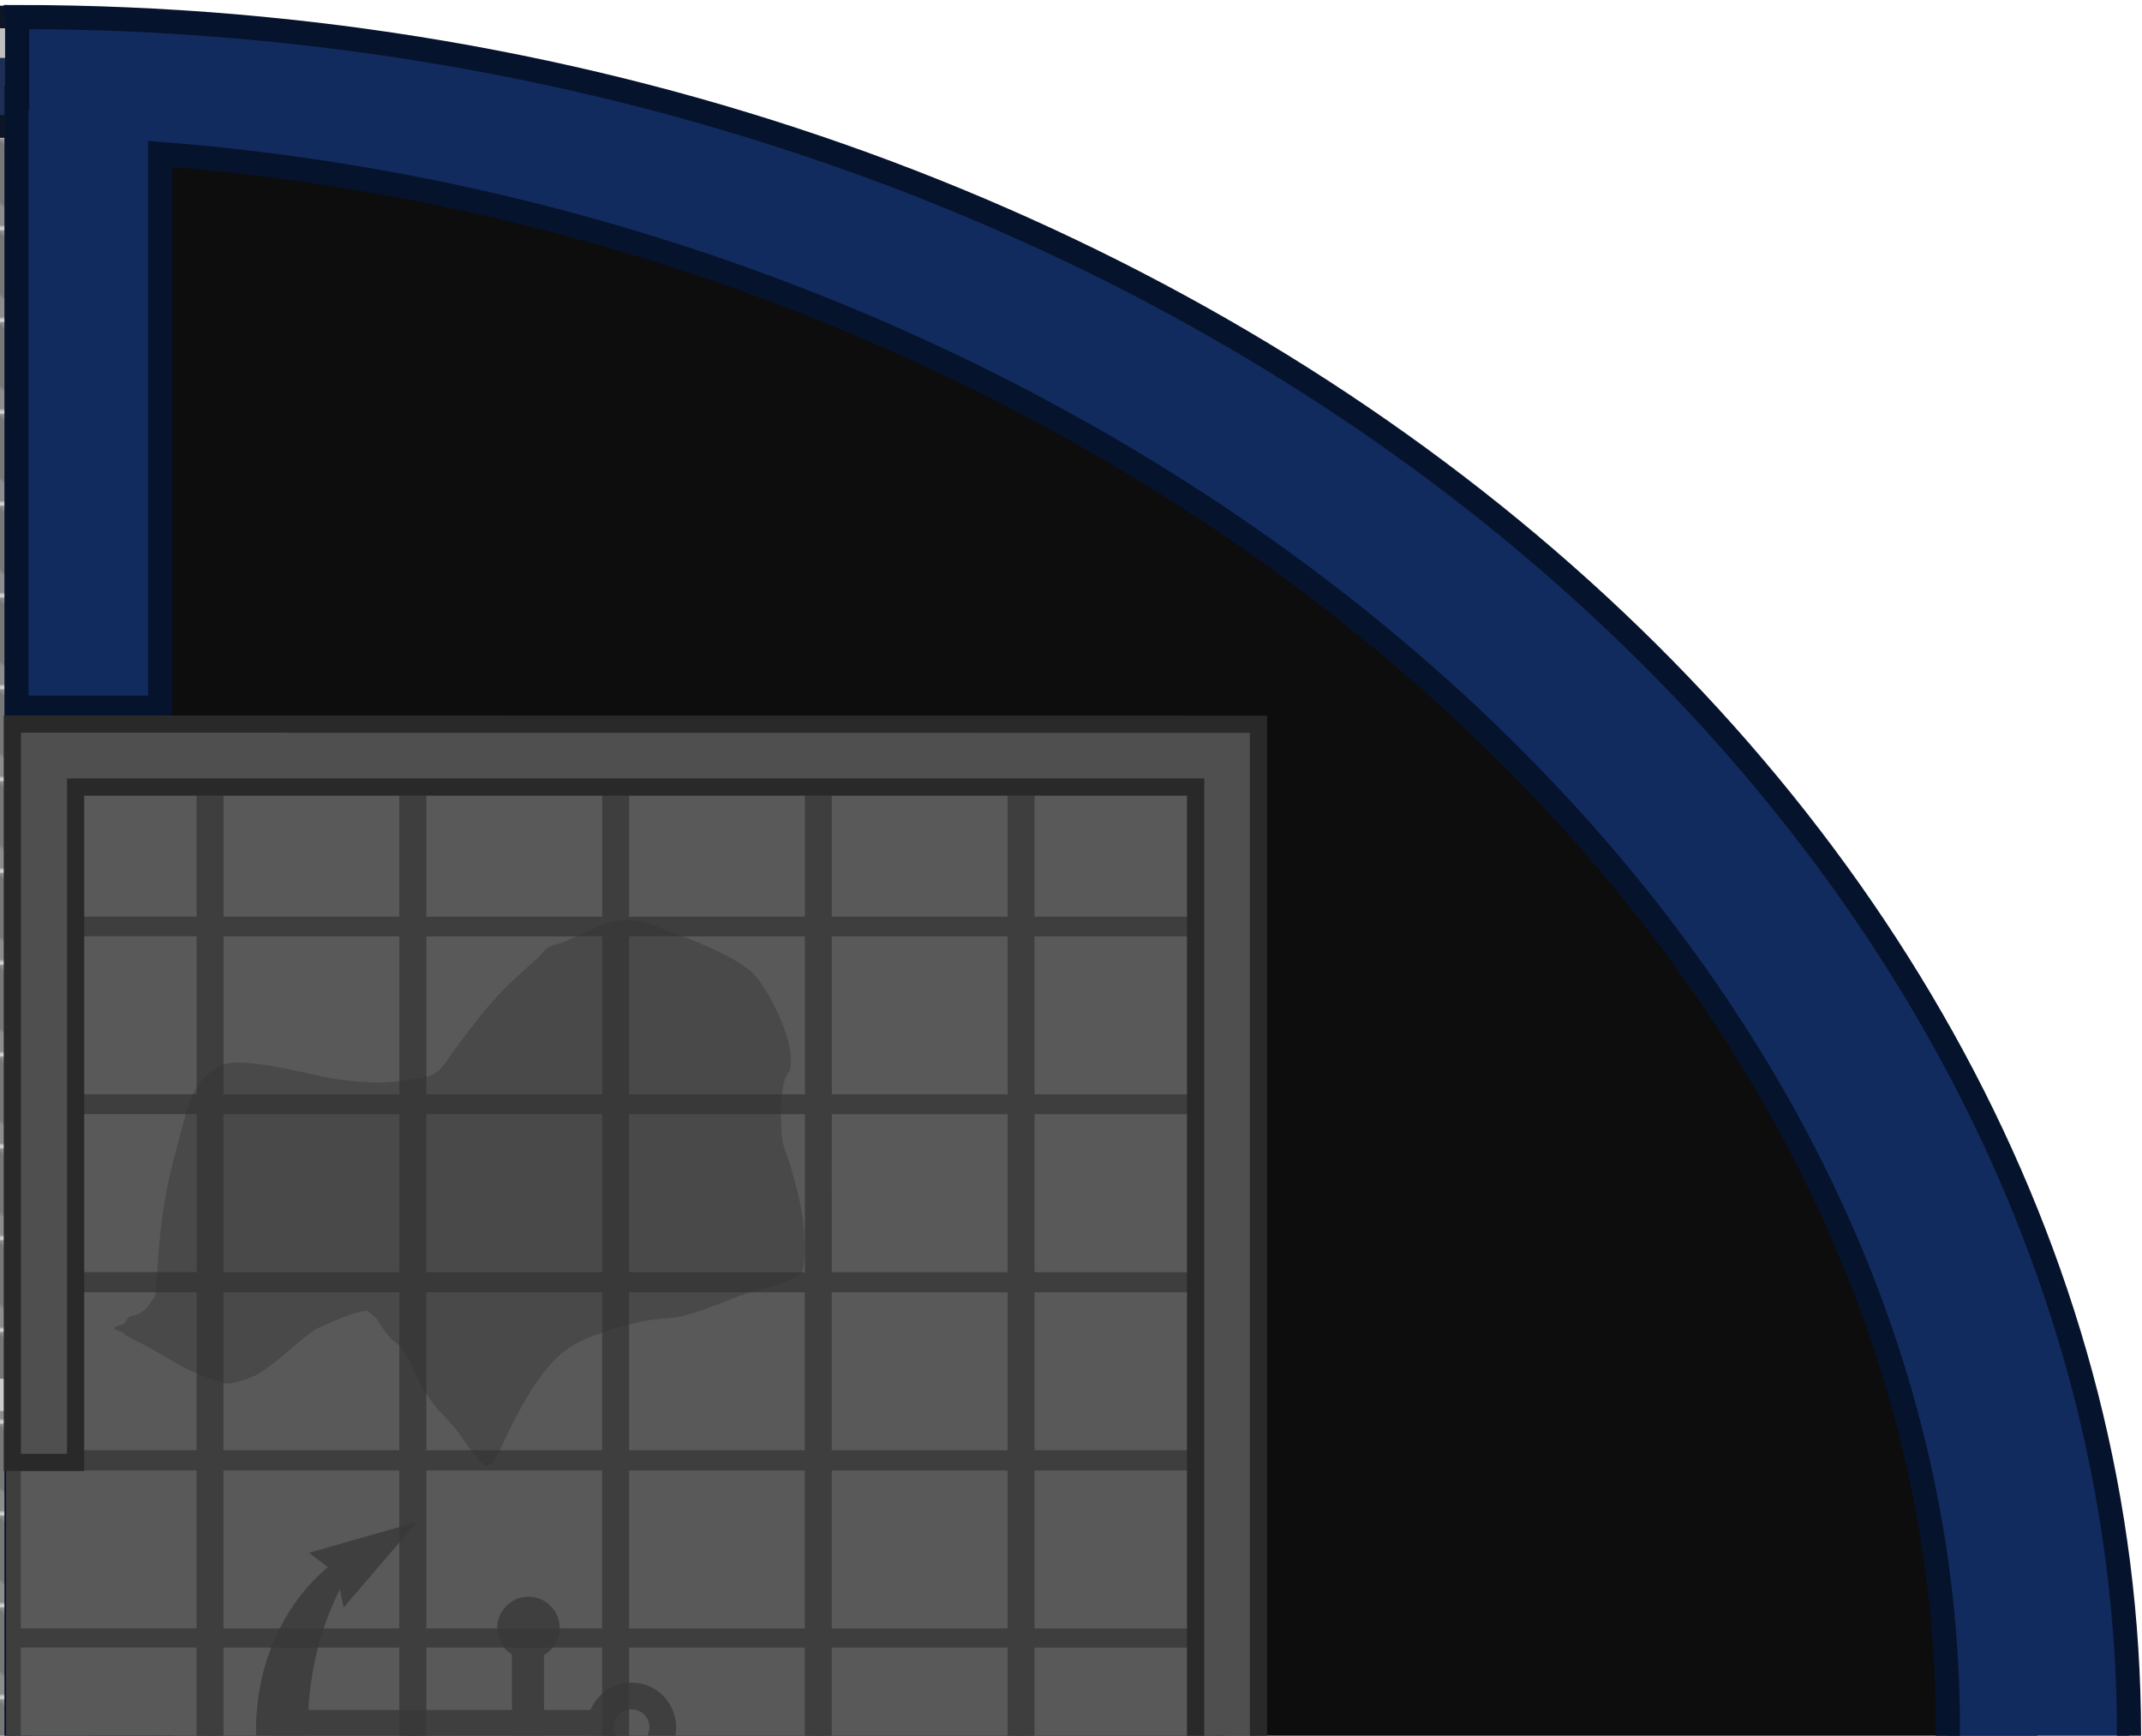 <svg xmlns="http://www.w3.org/2000/svg" xmlns:xlink="http://www.w3.org/1999/xlink" width="310.8mm" height="251.832mm" viewBox="0 0 310.8 251.832"><defs><pattern xlink:href="#a" id="e" patternTransform="matrix(.303 0 0 .296 -1247.657 -801.136)"/><pattern id="a" width="44.132" height="44.131" patternTransform="translate(-8952.829 11274.059)" patternUnits="userSpaceOnUse"><path d="M-2710.991-5339.069h11.676v11.676h-11.676z" style="fill:#8c8c8c;fill-opacity:1;stroke:none;stroke-width:2.878;stroke-linecap:square;stroke-linejoin:miter;stroke-dasharray:none;stroke-opacity:1;stop-color:#000" transform="rotate(-90 4988.52 -15190.65)scale(3.78)"/><path fill="#d9d9d9" d="M-5339.07 2705.16c2.567-2.588 2.781-4.665 2.781-4.665s-1.137.119-2.78 1.222zm5.792 3.995a13 13 0 0 1 1.543 1.836h-3.469c-2.564-2.585-2.778-4.66-2.778-4.66s2.098.22 4.704 2.824m-1.932-9.84h3.47c1.164 1.693 1.285 2.876 1.285 2.876s-2.148-.27-4.754-2.876m7.816 2.4v3.436c-2.606 2.607-4.755 2.874-4.755 2.874s.22-2.101 2.826-4.707a13 13 0 0 1 1.929-1.603" style="fill:#a6a6a6;fill-opacity:1;stroke-width:.265" transform="translate(20179.16 -10202.134)scale(3.78)"/></pattern><pattern xlink:href="#b" id="f" patternTransform="translate(1837.716 3030.365)scale(.265)"/><pattern id="b" width="633.869" height="1714.989" patternTransform="translate(-7579.309 11453.351)" patternUnits="userSpaceOnUse"><path d="M0 215.556h633.869V1499.06H0z" style="fill:url(#c);stroke:none"/><path d="M213.252 1501.105H420.55v209.726H213.252zm0-1496.948H420.55v209.726H213.252z" style="fill:#595959;fill-opacity:1;stroke:#3e3e3e;stroke-width:8.315;stroke-dasharray:none;stroke-opacity:1;paint-order:fill markers stroke;stop-color:#000"/></pattern><pattern xlink:href="#d" id="c" patternTransform="translate(0 215.556)"/><pattern id="d" width="633.869" height="1283.504" patternTransform="translate(-7579.309 11668.907)" patternUnits="userSpaceOnUse"><path d="M426.308 1073.332H629.71v206.014H426.308zm-211.246 0h203.403v206.014H215.062zm-210.905 0h203.404v206.014H4.157zm422.151-213.72H629.71v206.015H426.308zm-211.246 0h203.403v206.015H215.062zm-210.905 0h203.404v206.015H4.157zm422.151-214.008H629.71v206.014H426.308zm-211.246 0h203.403v206.014H215.062zm-210.905 0h203.404v206.014H4.157zm422.151-213.72H629.71V637.9H426.308zm-211.246 0h203.403V637.9H215.062zm-210.905 0h203.404V637.9H4.157zm422.151-214.008H629.71V423.89H426.308zm-211.246 0h203.403V423.89H215.062zm-210.905 0h203.404V423.89H4.157zM426.308 4.157H629.71v206.015H426.308zm-211.246 0h203.403v206.015H215.062zm-210.905 0h203.404v206.015H4.157z" style="fill:#595959;fill-opacity:1;stroke:#3e3e3e;stroke-width:8.315;stroke-dasharray:none;stroke-opacity:1;paint-order:fill markers stroke;stop-color:#000"/></pattern><filter id="g" width="1.002" height="1.001" x="-0.001" y="-0" style="color-interpolation-filters:sRGB"><feGaussianBlur stdDeviation="0.207"/></filter></defs><path d="M-1247.657-801.136H-2.669v468.08h-1244.988z" style="fill:url(#e);stroke:none;stroke-width:.265" transform="translate(16.622 820.905)"/><path d="M640.163-995.507h68.395v141.318h-68.395z" style="fill:#000;fill-opacity:.25;fill-rule:nonzero;stroke:none;stroke-width:.823;stroke-opacity:1;paint-order:fill markers stroke;stop-color:#000" transform="rotate(-90 418.764 402.141)"/><path d="M-1245.658-802.423H-9.831v466.667h-1235.827z" style="opacity:1;fill:#000;fill-opacity:.15;stroke:none;stroke-width:5;stroke-linecap:round;stroke-linejoin:round;stroke-dasharray:none;stroke-opacity:1;stop-color:#000" transform="translate(16.622 820.905)"/><path d="M-39.833-520.156H135.43v-4.677H49.904v-91.358h85.525v-4.678H-35.998v.015h-3.835zm4.677-4.677v-91.358h80.383v91.358z" style="fill:#ccc;fill-opacity:1;stroke:none;stroke-width:1.028;stroke-linecap:round;stroke-linejoin:round;stroke-opacity:1;paint-order:stroke fill markers;stop-color:#000" transform="translate(16.622 820.905)"/><path d="M-305.874-509.143v175.262h4.677v-85.525h154.348v85.525h4.677v-171.427h-.015v-3.835zm4.677 4.677h154.348v80.383h-154.348zm-4.677-125.064v-175.263h4.677v85.525h154.348v-85.524h4.677v171.426h-.015v3.835zm4.677-4.678h154.348v-80.382h-154.348z" style="fill:#bfbfbf;fill-opacity:1;stroke:none;stroke-width:1.028;stroke-linecap:round;stroke-linejoin:round;stroke-opacity:1;paint-order:stroke fill markers;stop-color:#000" transform="translate(16.622 820.905)"/><path d="M-3144.856 1944.336v-175.262h4.677v85.525h154.349v-85.525h4.677V1940.5h-.015v3.836zm4.677-4.677h154.349v-80.383h-154.349zm-4.677 125.064v175.262h4.677v-85.525h154.349v85.525h4.677V2068.56h-.015v-3.836zm4.677 4.678h154.349v80.382h-154.349z" style="fill:#bfbfbf;fill-opacity:1;stroke:none;stroke-width:1.028;stroke-linecap:round;stroke-linejoin:round;stroke-opacity:1;paint-order:stroke fill markers;stop-color:#000" transform="translate(2630.093 -1752.962)"/><path d="M-3409.773 1944.336v-175.262h4.677v85.525h154.348v-85.525h4.677V1940.5h-.015v3.836zm4.677-4.677h154.348v-80.383h-154.348zm-4.677 125.064v175.262h4.677v-85.525h154.348v85.525h4.677V2068.56h-.015v-3.836zm4.677 4.678h154.348v80.382h-154.348z" style="fill:#bfbfbf;fill-opacity:1;stroke:none;stroke-width:1.028;stroke-linecap:round;stroke-linejoin:round;stroke-opacity:1;paint-order:stroke fill markers;stop-color:#000" transform="translate(2419.432 -1752.962)"/><path d="M-3441.212 1944.336v-175.262h4.677v85.525h158.846v-85.525h4.677V1940.5h-.014v3.836zm4.677-4.677h158.846v-80.383h-158.846zm-4.677 125.064v175.262h4.677v-85.525h158.846v85.525h4.677V2068.56h-.014v-3.836zm4.677 4.678h158.846v80.382h-158.846z" style="fill:#bfbfbf;fill-opacity:1;stroke:none;stroke-width:1.028;stroke-linecap:round;stroke-linejoin:round;stroke-opacity:1;paint-order:stroke fill markers;stop-color:#000" transform="translate(2210.266 -1752.962)"/><g transform="translate(1239.6 -3006.082)"><path d="M1837.716 3030.366h167.71v453.757h-167.71z" style="fill:url(#f);stroke:none;stroke-width:.265" transform="scale(-1 1)"/><g style="stroke-width:1.037"><path d="M4997.756 1009.085h95.78v16.934h-95.78z" style="fill:#787878;fill-opacity:1;stroke:#4d4d4d;stroke-width:5.186;stroke-linecap:square;stroke-linejoin:miter;stroke-dasharray:none;stroke-opacity:1;paint-order:fill markers stroke;stop-color:#000" transform="matrix(0 -.569 -.765 0 -1106.589 5930.644)"/><path d="M4997.766 992.166h95.78v16.933h-95.78z" style="fill:#737373;fill-opacity:1;stroke:#4d4d4d;stroke-width:5.186;stroke-linecap:square;stroke-linejoin:miter;stroke-dasharray:none;stroke-opacity:1;paint-order:fill markers stroke;stop-color:#000" transform="matrix(0 -.569 -.765 0 -1106.589 5930.644)"/><path d="M4997.76 975.193h95.78v16.934h-95.78z" style="fill:#6e6e6e;fill-opacity:1;stroke:#4d4d4d;stroke-width:5.186;stroke-linecap:square;stroke-linejoin:miter;stroke-dasharray:none;stroke-opacity:1;paint-order:fill markers stroke;stop-color:#000" transform="matrix(0 -.569 -.765 0 -1106.589 5930.644)"/><path d="M4997.77 958.274h95.78v16.933h-95.78z" style="fill:#696969;fill-opacity:1;stroke:#4d4d4d;stroke-width:5.186;stroke-linecap:square;stroke-linejoin:miter;stroke-dasharray:none;stroke-opacity:1;paint-order:fill markers stroke;stop-color:#000" transform="matrix(0 -.569 -.765 0 -1106.589 5930.644)"/></g><g style="stroke-width:1.037"><path d="M4997.756 1009.085h95.78v16.934h-95.78z" style="fill:#787878;fill-opacity:1;stroke:#4d4d4d;stroke-width:5.186;stroke-linecap:square;stroke-linejoin:miter;stroke-dasharray:none;stroke-opacity:1;paint-order:fill markers stroke;stop-color:#000" transform="matrix(0 -.569 .765 0 -2736.418 5930.644)"/><path d="M4997.766 992.166h95.78v16.933h-95.78z" style="fill:#737373;fill-opacity:1;stroke:#4d4d4d;stroke-width:5.186;stroke-linecap:square;stroke-linejoin:miter;stroke-dasharray:none;stroke-opacity:1;paint-order:fill markers stroke;stop-color:#000" transform="matrix(0 -.569 .765 0 -2736.418 5930.644)"/><path d="M4997.76 975.193h95.78v16.934h-95.78z" style="fill:#6e6e6e;fill-opacity:1;stroke:#4d4d4d;stroke-width:5.186;stroke-linecap:square;stroke-linejoin:miter;stroke-dasharray:none;stroke-opacity:1;paint-order:fill markers stroke;stop-color:#000" transform="matrix(0 -.569 .765 0 -2736.418 5930.644)"/><path d="M4997.77 958.274h95.78v16.933h-95.78z" style="fill:#696969;fill-opacity:1;stroke:#4d4d4d;stroke-width:5.186;stroke-linecap:square;stroke-linejoin:miter;stroke-dasharray:none;stroke-opacity:1;paint-order:fill markers stroke;stop-color:#000" transform="matrix(0 -.569 .765 0 -2736.418 5930.644)"/></g><g style="stroke-width:1.037"><path d="M4997.756 1009.085h95.78v16.934h-95.78z" style="fill:#787878;fill-opacity:1;stroke:#4d4d4d;stroke-width:5.186;stroke-linecap:square;stroke-linejoin:miter;stroke-dasharray:none;stroke-opacity:1;paint-order:fill markers stroke;stop-color:#000" transform="matrix(0 .569 -.765 0 -1106.589 583.845)"/><path d="M4997.766 992.166h95.78v16.933h-95.78z" style="fill:#737373;fill-opacity:1;stroke:#4d4d4d;stroke-width:5.186;stroke-linecap:square;stroke-linejoin:miter;stroke-dasharray:none;stroke-opacity:1;paint-order:fill markers stroke;stop-color:#000" transform="matrix(0 .569 -.765 0 -1106.589 583.845)"/><path d="M4997.76 975.193h95.78v16.934h-95.78z" style="fill:#6e6e6e;fill-opacity:1;stroke:#4d4d4d;stroke-width:5.186;stroke-linecap:square;stroke-linejoin:miter;stroke-dasharray:none;stroke-opacity:1;paint-order:fill markers stroke;stop-color:#000" transform="matrix(0 .569 -.765 0 -1106.589 583.845)"/><path d="M4997.77 958.274h95.78v16.933h-95.78z" style="fill:#696969;fill-opacity:1;stroke:#4d4d4d;stroke-width:5.186;stroke-linecap:square;stroke-linejoin:miter;stroke-dasharray:none;stroke-opacity:1;paint-order:fill markers stroke;stop-color:#000" transform="matrix(0 .569 -.765 0 -1106.589 583.845)"/></g><g style="stroke-width:1.037"><path d="M4997.756 1009.085h95.78v16.934h-95.78z" style="fill:#787878;fill-opacity:1;stroke:#4d4d4d;stroke-width:5.186;stroke-linecap:square;stroke-linejoin:miter;stroke-dasharray:none;stroke-opacity:1;paint-order:fill markers stroke;stop-color:#000" transform="matrix(0 .569 .765 0 -2736.418 583.845)"/><path d="M4997.766 992.166h95.78v16.933h-95.78z" style="fill:#737373;fill-opacity:1;stroke:#4d4d4d;stroke-width:5.186;stroke-linecap:square;stroke-linejoin:miter;stroke-dasharray:none;stroke-opacity:1;paint-order:fill markers stroke;stop-color:#000" transform="matrix(0 .569 .765 0 -2736.418 583.845)"/><path d="M4997.76 975.193h95.78v16.934h-95.78z" style="fill:#6e6e6e;fill-opacity:1;stroke:#4d4d4d;stroke-width:5.186;stroke-linecap:square;stroke-linejoin:miter;stroke-dasharray:none;stroke-opacity:1;paint-order:fill markers stroke;stop-color:#000" transform="matrix(0 .569 .765 0 -2736.418 583.845)"/><path d="M4997.77 958.274h95.78v16.933h-95.78z" style="fill:#696969;fill-opacity:1;stroke:#4d4d4d;stroke-width:5.186;stroke-linecap:square;stroke-linejoin:miter;stroke-dasharray:none;stroke-opacity:1;paint-order:fill markers stroke;stop-color:#000" transform="matrix(0 .569 .765 0 -2736.418 583.845)"/></g><path d="M-2656.75-2465.152h3.605v154.887h-3.606z" style="fill:#999;fill-opacity:1;stroke:#333;stroke-width:1.525;stroke-dasharray:none;stroke-opacity:1;paint-order:fill markers stroke;stop-color:#000" transform="matrix(0 -1 -1 0 -4310.823 826.907)"/><path d="M-2315.085 2650.463h5.608v8.996h-5.608zm-75.671 0h5.608v8.996h-5.608zm-77.258 0h5.608v8.996h-5.608z" style="fill:#373737;fill-opacity:1;stroke:#191919;stroke-width:2.5;stroke-linecap:round;stroke-linejoin:round;stroke-dasharray:none;stroke-opacity:1;stop-color:#000" transform="matrix(-1 0 0 1 -4310.823 826.907)"/><path d="M-2656.75-2465.152h3.605v154.887h-3.606z" style="fill:#999;fill-opacity:1;stroke:#333;stroke-width:1.525;stroke-dasharray:none;stroke-opacity:1;paint-order:fill markers stroke;stop-color:#000" transform="rotate(90 -4999.319 688.496)"/><path d="M-2315.085 2650.463h5.608v8.996h-5.608zm-75.671 0h5.608v8.996h-5.608zm-77.258 0h5.608v8.996h-5.608z" style="fill:#373737;fill-opacity:1;stroke:#191919;stroke-width:2.5;stroke-linecap:round;stroke-linejoin:round;stroke-dasharray:none;stroke-opacity:1;stop-color:#000" transform="rotate(180 -2155.412 2843.907)"/><path d="M-2003.456 3089.665v335.159h51.45v-5.534h-45.916v-324.091h45.916v-5.534zm163.308 0v335.159h-51.45v-5.534h45.916v-324.091h-45.915v-5.534z" style="fill:#4f4f4f;fill-opacity:1;stroke:#2e2e2e;stroke-width:5;stroke-linecap:round;stroke-linejoin:miter;stroke-dasharray:none;stroke-opacity:1;paint-order:stroke fill markers;stop-color:#000"/><rect width="324.08" height="8.202" x="3095.207" y="1838.85" rx="0" ry="0" style="fill:#2e2e2e;fill-opacity:1;stroke:none;stroke-width:3.301;stroke-linecap:square;stroke-linejoin:round;stroke-dasharray:none;stroke-opacity:1" transform="rotate(90)"/><rect width="319.129" height="2.44" x="-3416.723" y="-1845.713" rx="0" ry="0" style="fill:#4f4f4f;fill-opacity:1;stroke:none;stroke-width:.789;stroke-linecap:square;stroke-linejoin:round;stroke-dasharray:none;stroke-opacity:1" transform="rotate(-90)"/></g><path d="M-3378.733 2966.78h6.536v0h1236.117v-15.875h-1226.835v-466.648h1226.835v-15.875h-1226.835v-.028h-15.818z" style="fill:#1c2e54;fill-opacity:1;stroke:#0d1626;stroke-width:3.251;stroke-linecap:square;stroke-linejoin:miter;stroke-dasharray:none;stroke-opacity:1;paint-order:fill markers stroke;stop-color:#000" transform="translate(2138.462 -2465.908)"/><path d="M-3189.294-26.222h-5.145v.722h-486.311v-.722h-5.145v.722h-.133v5.145h.133v1235.7h5.145v-73.307l3.584.985q.669.184.993.346.332.17.543.433.385.477.384 1.14l.153.041v-3.053l-.153-.042a1.8 1.8 0 0 1-.106.58.75.75 0 0 1-.278.348.84.84 0 0 1-.536.13c-.216-.01-.552-.071-1.007-.196l-3.577-.984v-.943l5.657-2.88v-2.549l-.153-.042q-.02.379-.106.587a.7.7 0 0 1-.278.34q-.21.148-.543.13c-.216-.01-.547-.071-.993-.194l-3.584-.984v-2.498q.566.307 1.16.472 1.689.464 3.013-.337a3.4 3.4 0 0 0 1.258-1.323q.45-.83.451-1.85a5.3 5.3 0 0 0-.285-1.667 7.4 7.4 0 0 0-.801-1.69 7.2 7.2 0 0 0-1.662-1.848 5.9 5.9 0 0 0-2.06-1.043 4.8 4.8 0 0 0-1.074-.168v-2.478l3.577.983q.458.125.809.262.47.188.734.52.192.237.278.493.086.262.106.645l.153.042v-4.232l-.153-.041a1.9 1.9 0 0 1-.106.587.7.7 0 0 1-.278.34.82.82 0 0 1-.536.138q-.324-.017-1.007-.204l-3.577-.983v-5.682l5.452 1.498q0 1.47-.18 2.037-.204.672-.681.918-.47.255-1.39.181l.012.156 2.444.552v-8.96l-2.444-.79-.013.149q.795.376 1.258.802.503.463.709 1.016.205.56.258 1.594.027.484.027.901l-5.452-1.498v-6.214l5.657-.787v-.378l-5.657-3.75v-6.14l5.452 1.497q0 1.47-.179 2.037-.205.672-.682.918-.47.255-1.39.181l.012.156 2.444.553v-8.96l-2.444-.79-.013.147q.795.378 1.258.803.503.462.71 1.016.204.56.257 1.594.027.484.027.901l-5.452-1.498v-6.085c.208-.045.38-.087.479-.12q.211-.068.35-.182.18-.142.345-.495.105.513.225.83.119.324.305.613.622.953 1.655 1.237.695.19 1.218-.029.531-.211.795-.795.232-.519.278-1.533c0-.166.01-.516.01-1.05v-3.193l-.152-.042a1.9 1.9 0 0 1-.106.588.7.7 0 0 1-.278.34.82.82 0 0 1-.537.138q-.325-.017-1.006-.204l-3.578-.983v-2.498q.566.307 1.16.472 1.69.464 3.014-.337a3.4 3.4 0 0 0 1.258-1.323q.45-.83.45-1.85a5.3 5.3 0 0 0-.284-1.667 7.4 7.4 0 0 0-.802-1.69 7.2 7.2 0 0 0-1.662-1.848 5.9 5.9 0 0 0-2.06-1.043 4.8 4.8 0 0 0-1.074-.168v-5.438l1.075.295v1.298c0 .574.01.938.02 1.092q.06.725.35 1.301.564 1.109 1.775 1.441 1.192.328 1.907-.416a1.6 1.6 0 0 0 .424-.79q.106-.468.106-1.514v-3.993l-.152-.042v.047q-.026.416-.159.645a.7.7 0 0 1-.39.33 1.14 1.14 0 0 1-.504.026 6 6 0 0 1-.874-.187l-3.578-.983v-2.407a1.9 1.9 0 0 0 .77-.203q.615-.307 1.126-1.246l.45-.81q.675-1.239 1.781-.935.279.076.557.252.277.183.483.418.504.569.504 1.31 0 .51-.252.832-.244.323-.762.506-.285.1-.623.134-.33.042-.96.047v.152l2.63.676v-.152q-.339-.173-.338-.404 0-.093.033-.203.04-.109.172-.403.185-.392.245-.641.066-.246.067-.558 0-.96-.65-1.84a3.9 3.9 0 0 0-.874-.863 3.4 3.4 0 0 0-1.06-.51q-.892-.246-1.516.153-.225.143-.443.414a8 8 0 0 0-.537.82q-.363.615-.602.894a2 2 0 0 1-.2.205v-6.088l3.584.985q.668.184.993.346.33.17.543.434.384.476.384 1.139l.152.042v-3.053l-.152-.042a1.8 1.8 0 0 1-.106.58.75.75 0 0 1-.278.347.84.84 0 0 1-.537.13c-.216-.01-.551-.071-1.006-.196l-3.578-.983v-.943l5.657-2.88v-2.55l-.152-.04q-.02.378-.106.586a.7.7 0 0 1-.278.34q-.211.148-.543.13c-.217-.01-.548-.071-.993-.194l-3.585-.984v-4.03l5.657-.787v-.377l-5.657-3.75v-4.36c.208-.047.381-.088.479-.12a1 1 0 0 0 .35-.182q.18-.143.345-.495.106.513.225.83.12.324.305.613.623.953 1.655 1.236.696.192 1.219-.029.53-.211.795-.794.231-.52.278-1.534c0-.166.01-.516.01-1.05v-3.192l-.153-.042a1.9 1.9 0 0 1-.106.586.7.7 0 0 1-.278.341.82.82 0 0 1-.536.138q-.325-.017-1.007-.204l-3.578-.983v-5.682l5.452 1.498q0 1.47-.178 2.037-.206.672-.683.919-.47.255-1.39.18l.013.156 2.444.552v-8.96l-2.444-.79-.013.149q.795.377 1.258.802.503.464.709 1.016.204.56.257 1.594.027.484.027.901l-5.451-1.497v-12.397l3.577.983q.696.19 1.026.362a1.6 1.6 0 0 1 .802.935q.08.255.099.623l.152.042v-4.232l-.152-.042q-.014.355-.092.558a.8.8 0 0 1-.252.348q-.21.167-.55.154c-.22 0-.565-.07-1.033-.198l-3.577-.983v-4.645l3.061.864.01-.151a5 5 0 0 1-.774-.365 1.7 1.7 0 0 1-.45-.395 1.4 1.4 0 0 1-.285-.575q-.08-.327-.08-.929v-.397l3.973 1.091v1.517q0 .702-.1 1.098-.093.398-.324.646-.278.3-.642.4-.365.099-.921.032l.01.154 2.185.488v-7.119l-.152-.042q-.02.38-.106.587a.7.7 0 0 1-.278.34q-.212.148-.543.13c-.217-.01-.55-.071-1-.195l-3.578-.984v-6.081l5.505 5.144.152.042v-7.092l-2.417-.817-.013.149q.517.207.88.506.372.308.676.776.371.572.517 1.201.152.638.152 1.664v1.894l-5.451-5.128v-4.597l5.657-.787v-.378l-5.657-3.75v-3.896l3.577.983q.675.186 1 .347a1.66 1.66 0 0 1 .821.928q.086.262.106.645l.153.042v-4.232l-.153-.042q-.02.379-.106.587a.75.75 0 0 1-.278.347.84.84 0 0 1-.536.131q-.324-.01-1.007-.197l-2.125-.584v-4.702l2.125.584q.675.186 1 .348a1.66 1.66 0 0 1 .821.928q.086.262.106.645l.153.041v-4.231l-.153-.042a1.9 1.9 0 0 1-.106.587.7.7 0 0 1-.278.34.82.82 0 0 1-.536.138q-.324-.016-1.007-.204l-3.577-.983V-20.355h486.31v1235.7h5.145zm-485.786 1103.108q0 .708-.251 1.155-.246.457-.788.73-.663.342-1.616.365a6.8 6.8 0 0 1-2.014-.262 7.5 7.5 0 0 1-1.001-.354v-6.376q.466.054.975.193 1.092.3 2.046.847a6.8 6.8 0 0 1 1.61 1.25q.548.588.794 1.165.245.585.245 1.287m0 52.685q0 .708-.251 1.156-.246.456-.788.73-.663.341-1.616.364a6.8 6.8 0 0 1-2.014-.262 7.5 7.5 0 0 1-1.001-.353v-6.377q.466.054.975.193 1.092.3 2.046.847a6.8 6.8 0 0 1 1.61 1.25q.548.588.794 1.165.245.585.245 1.287m-.218-98.359v.272q0 .709-.093 1.067-.086.36-.311.577-.3.276-.762.347a2.2 2.2 0 0 1-.98-.064q-.98-.27-1.642-1.147a2.2 2.2 0 0 1-.384-.774q-.093-.376-.093-1.198v-.252zm0 35.442v.556c0 .362 0 .592-.013.692q-.06.54-.398.85a1.28 1.28 0 0 1-.741.333q-.45.068-.993-.08a2.8 2.8 0 0 1-1.57-1.08 2.1 2.1 0 0 1-.357-.735q-.093-.376-.093-1.032v-.649zm0 18.84v.271q0 .708-.093 1.067-.086.36-.311.577-.3.276-.762.347a2.2 2.2 0 0 1-.98-.064q-.98-.27-1.642-1.147a2.2 2.2 0 0 1-.384-.775q-.093-.376-.093-1.197v-.252zm-.994-37.549-4.458 2.322v-3.547zm0 88.782-4.458 2.322v-3.547zm-.503-152.234-3.43.448v-2.702zm0 55.917-3.43.448v-2.702zm0 63.592-3.43.448v-2.702zm-2.682-103.36v.378q0 .49-.1.78a.8.8 0 0 1-.311.431 1.1 1.1 0 0 1-.53.173q-.145.014-.332.01v-2.117zm-.133-28.783v4.702l-1.14-.313v-4.702zm-.099 58.142v.324q0 .298-.059.487a.8.8 0 0 1-.185.333c-.152.16-.421.304-.797.437v-1.868zm0 54.28v.325q0 .297-.059.487a.8.8 0 0 1-.185.333c-.151.159-.422.304-.797.437v-1.868zm-.788-102.222v2.913l-.253.034v-3.112zm0 55.916v2.914l-.253.034v-3.112zm0 63.592v2.914l-.253.034v-3.112z" style="fill:#000;fill-opacity:.15;stroke:none;stroke-width:3.5;stroke-linecap:round;stroke-dasharray:none;stroke-opacity:1;filter:url(#g);stop-color:#000" transform="rotate(-90 -2199.743 -986.193)"/><path d="M-3291.08 2469.167q-.806.328-1.597.688c-1.028.47-2.018 1.02-2.994 1.59-.625.366-1.353 1.058-1.122 1.31 3.668.636 5.82 1.167 6.779 1.557h202.49c-.041-.106-.087-.21-.122-.318-.135-.413-.156-.571-.234-.994-.065-.35-.123-.702-.188-1.052-.03-.16-.056-.321-.093-.48-.01-.025-.017-.05-.036-.07-.014-.014-.055.052-.093.14a2 2 0 0 0-.083.223c-.027.093-.191.757-.21.841-.066.319-.111.641-.176.96-.033.166-.108.181-.257.245-.036.013-.13.068-.175.023-.027-.028-.046-.063-.07-.094-.175-.238-.187-.354-.234-.655a14 14 0 0 1-.105-.888c-.014-.152-.02-.305-.035-.456-.01-.047-.052-.553-.117-.749-.043-.128-.108.171-.129.234-.038.117-.07.234-.105.35-.073.244-.01 1.28-.176 1.475-.046.053-.058.403-.122.432-.148.067-.55-.438-.625-.724-.217-.312-.217-.47-.445-.714-.461-.497-.64-.586-1.017-1.169-.221-.341-.367-.729-.526-1.1-.042-.098-.08-.197-.13-.292-.051-.1-.233-.245-.233-.245l.483-.068zm204.554 0q-.082.3-.148.606c-.115.524-.23 1.087-.257 1.626-.158 3.126-.03 1.473-.013 1.447 0 .016-.01.237-.046.914a25 25 0 0 1-.04.552h1.317c1.056-1.415 4.03-3.144 5.399-5.145zm328.818 0c.174.222.351.479.52.635 1.373 1.276 3.288 2.085 4.233 3.705.144.247.26.544.398.805h65.919a29 29 0 0 1 2.093-2.26c.223-.216.442-.622.748-.56.08.016.056.38.046.514-.062.896-.226 1.53-.038 2.306h.739c.114-.315.216-.634.328-.95.094-.265.151-.546.281-.795.061-.117.166-.346.28-.28.347.195.58.554.796.888.122.189.362.622.647 1.137h104.279c1.311-.406 3.91-1.37 5.581-.615.356.16.495.392.645.615h36.58c.131-.309.301-.601.585-.763.165-.093.348-.132.516-.22.2-.108.364-.253.54-.394.28-.224.535-.46.737-.761.053-.081.067-.206.098-.295.043-.12.104-.248.147-.368.062-.172.041-.187.098-.368q.08-.26.172-.516c.037-.1.095-.191.123-.295.024-.089.015-.487 0-.59-.01-.095-.058-.16-.074-.245-.034-.169-.017-.224-.052-.33zm227.463 0c.01.036.013.073.019.109.026.155.059.31.074.466.01.148-.06.964-.074 1.056-.055.633-.094 1.286.024 1.916.022.117.043.238.098.343.07.136.179.247.27.369.218.295.455.576.688.86q.013.014.02.026h94.048c-.411-.5-1.219-1.322-1.641-1.181-.35.116-.545.43-.728.727-.049.08-.113.53-.33.265-.623-.761-.565-.95-1.059-1.985-.477-1-1.038-1.961-1.495-2.971zm107.602 0c.307.794.67 1.568.939 2.376.244.73.488 1.819.679 2.769h140.427l.281-.692c.334-.82.546-1.364.96-2.152.012-.028.01.063 0 .093-.02.095-.055.186-.07.281-.047.264-.099.528-.118.795-.04.56.02 1.12.12 1.675h.935l.045-.06c.217-.29.43-.582.655-.866.042-.053.232-.419.374-.187.144.236.183.842.21 1.029.015.101 0 0 .015.084h1.139q.039-.196.086-.388c.01-.024.01-.088.024-.07.02.022 0 .062 0 .094q.016.082.024.164c.01.062-.01.124 0 .187v.013h63.716c.289-.268.57-.538.875-.786.121-.098.305-.275.468-.327.412-.132.85-.027 1.24-.117.112-.026.221-.07.327-.117.628-.275 1.15-.697 1.66-1.146.07-.062.15-.115.21-.187.262-.31.385-.744.562-1.1.17-.34.355-.672.538-1.005.062-.126.14-.242.214-.36h-122.914l-.272.437q-.341.556-.661 1.124c-.289.51-.56 1.222-.992 1.654-.143.142-.186-.307-.199-.33-.032-.054-.095-.083-.132-.133-.078-.103-.199-.52-.199-.53-.143-.358-.418-.688-.529-1.057-.087-.292 0-.505-.264-.728-.065-.054-.442.056-.463.066-.531.212-.944.645-1.323 1.058-.072.08-.374.557-.53.596-.517.129-1.504-1.137-1.918-1.456-.14-.108-.287-.237-.463-.264-.758-.117-1.177 1.503-1.786.397q-.223-.41-.418-.834zm217.97 0c-.058.278-.109.56-.198.829-.459 1.375.134-.591-.304.888-.092.31.01.016-.14.35-.05.114-.171.426-.235.539-.055.098-.126.186-.187.28-.08.124-.145.257-.234.375-.018.024-.344.39-.35.397-.26.276-.577.503-.796.818-.134.195-.208.444-.294.669h12.65c.072-.243.085-.238.209-.64.519-1.679.583-1.948.553-1.898.07-.189.192-.534.406-1.145.081-.23.147-.465.232-.694.037-.102.068-.21.132-.298.07-.096.346-.271.621-.47zm28.96 0c-.036.313-.1.626-.153.867-.034.157-.096.307-.132.463-.085.367-.07.789-.265 1.125-.01.012-.218.096-.264.165-.024.034.489.478.529.53.112.145.192.312.297.462.432.617.508.527.728 1.356.015.057-.01.117-.02.177h38.325v-5.145zm-251.386 3.366c0 .088-.184.024-.294.068-.213.085-.408.14-.595.265-.193.128-.532.781-.843 1.445h6.561c-.134-.415-.285-.78-.426-.85-.128-.064-.707 0-.86 0-.665 0-1.413.04-2.05-.199a17 17 0 0 1-.794-.397c-.25-.187-.699-.595-.699-.332m-104.041.743c-.015 0-.03.036-.042.052-.041.068-.13.225-.197.27-.03.021-.067.03-.098.05-.238.15-.412.371-.614.564l-.105.1h1.49c0-.01-.01-.018-.01-.026-.255-.66-.07-.165-.295-.59a1 1 0 0 1-.074-.171c-.01-.026-.016-.246-.05-.246h-.01zm-846.88 32.506v238.962c0 .241.327.22.648.38.488.244 1.168 2.024 2.261 2.345.426.125-.86.262-1.203.433-.079.039-.18-.022-.264 0-.173.043-1.443-.148-1.443.535v1.046c0 .297.588.123.65.139.204.05.726.277.87.42.1.101 1.904.921 2.042 1.06.298.298.778.122 1.174.254.128.043.409.795.409.473V2640.35c0-.03-.037-.05-.056-.074-.028-.034-.071-.056-.093-.093-.051-.085-.043-.196-.094-.28-.08-.133-.104-.042-.14-.187-.01-.045.015-.096 0-.141-.097-.288-.268-.557-.375-.842-.082-.218 0-.169-.14-.374a14 14 0 0 0-.561-.702c-.135-.157-.33-.332-.421-.514-.028-.056 0-.125 0-.187 0-.477.138-.623.233-1.076.172-.816.386-1.873.281-2.713-.075-.603-.403-1.143-.655-1.683-.18-.388-.248-.385-.28-.842-.028-.402.53-.761.701-1.076.054-.1.32-1.17.328-1.263.029-.349-.033-.733-.094-1.075-.024-.142-.08-.279-.093-.422-.02-.17.01-.343 0-.514-.03-.609-.187-1.262-.094-1.871.019-.117.209-.68.233-.748.263-.73.568-1.42.655-2.199.084-.756-.182-1.38-.327-2.104-.043-.215-.114-.44-.14-.655-.033-.261-.05-.535-.094-.796-.024-.142-.073-.275-.094-.42-.013-.093.02-.19 0-.281-.07-.35-.308-.788-.514-1.076-.103-.144-.25-.252-.328-.42a5 5 0 0 1-.187-.469c-.08-.24.369-.76.281-.935-.052-.104-.24-.122-.328-.187-.24-.18-.28-.281-.374-.561-.04-.124.26-.187.328-.187.267 0 .974.06 1.216 0 .125-.031.25-.1.374-.14.016 0 .036.01.047 0 .04-.04-.059-.097-.094-.14-.39-.49-1.038-.583-1.543-.937a3 3 0 0 1-.421-.374c-.086-.086-.08-.172-.187-.233-.146-.083-.863-.26-.749-.375.011-.01.031 0 .047 0 .094-.014.186-.043.281-.047.783-.033.89-.033 1.637.188.625.183 1.834 1.134 1.834.493v-104.18a17 17 0 0 1-1.694.013c-.367-.015-1.412-.01-1.87-.28-.546-.328-2.19-1.589-1.581-1.589zm5.144 251.087c-.508.325-.998.678-1.453 1.087-1.023.92-1.69 2.172-2.778 3.043-.277.221-.914-.183-.914.136v155.252c0 .114-.052.253.037.333.314.283.833.373 1.216.514q.236.088.468.187c.033.014.078.016.094.047.086.173-.183.643-.234.796-.023.068-.084.467-.094.467-.033.033-.094-.01-.14 0-.048.01-.095.031-.14.047l-.281.047c-.33.055-.648.113-.926.295v41.602h-.722v5.145h.722v.133h5.145v-.133h191.482c.663 0 .29-1.384.806-1.47.459-.076 1.212.132 1.587.132.46 0 1.112-.162 1.522-.397.23-.131.365-.397.595-.529.323-.185.56.42.86.463.45.064.907-.67 1.19-.33.076.09.083.222.133.33.176.388.406.746.595 1.125.217.435-.058-.036.066.397a1 1 0 0 0 .09.19l4.474-.587c-.69.23-1.37.49-2.065.676h58.07c.066-.267.023-.054.418-.809.255-.491.422-.977.793-1.389.195-.216.49-.314.728-.463.245-.153.529-.462.661-.727.208-.416.061-.831.133-1.257.024-.146.108-.316.132-.463 0-.014 0-.024.01-.037h-103.233a3.04 3.04 0 0 1-1.67.338c-.292-.028-.727-.09-.981-.28l-.072-.058h-.808c.033.507.068.998-.196 1.46-.13.224-.468.078-.655.234-.053.044-.837.938-.935.889-.04-.02-.081-.051-.094-.093-.03-.088-.024-.848 0-.983.012-.069.078-.119.094-.187.033-.134.033-.636 0-.702-.01-.014-.036.011-.047 0-.026-.024-.023-.068-.047-.093-.18-.18-.168-.138-.137-.087l-.144-.193c-.092-.092-.248-.137-.31-.245h-153.04v-83.36c0-.69-1.066-.81-.99-1.337.078-.552.953-1.405.66-1.918-.372-.651-1.741-.418-2.05-1.19-.093-.234.295-.409.463-.596.365-.405.358-.848.595-1.323.154-.306.57-.752.53-1.124-.012-.098-.089-.176-.133-.265-.225-.45-.52-.816-.86-1.19-.429-.472-.712-.598-.661-1.257.013-.177.013-.36.066-.53.161-.517.492-.966.728-1.454a24 24 0 0 1 1.651-2.87zm198.925 208.909-.681.089h.738q-.031-.045-.056-.089zm107.424-5.056h-43.223c.032.158.042.323.01.434-.077.23-.641.497-.794.727-.033.05.285.153.33.199.035.035.04.09.066.132.052.078.16.093.199.132.061.061.099.3.066.397-.011.03-.052.038-.066.066-.048.096.016.293 0 .397-.044.307-.103.772-.199 1.058-.049.147-.227-.018-.264.133-.041.164.047.366 0 .529-.076.268-.243.529-.33.793-.014.042.018.093 0 .133 0 .01-.015.012-.029.015h41.006c.019-.04.049-.073.066-.114.054-.134.042-.287.065-.43.063-.392.1-.792.066-1.19-.01-.123-.056-.242-.066-.364 0-.016.022-.022.034-.033.044-.044.085-.091.132-.133.118-.102.232-.213.364-.297.145-.093.315-.143.463-.232.162-.097.483-.35.628-.496.383-.382.2-.259.563-.76.263-.364.567-.686.86-1.026l.058-.07zm584.21 0h-122.214q-.165.244-.34.48c-.101.139-.219.266-.33.397-.01.012-.02.043-.033.033-.219-.175-.266-.497-.562-.595-.19-.064-.711.231-.992.231-.297 0-.553-.262-.756-.546h-1.156a1.3 1.3 0 0 1-.238.182c-.141.083-.307.114-.463.166-.07.024-.122-.016-.165-.066a4 4 0 0 1-.215-.281h-75.159c-.294.911-.602 1.82-.914 2.722-.071.205-.165.403-.234.609-.041.121-.066.248-.094.374 0 .015.016.047 0 .047-.097 0-.02-.065-.047-.093-.01-.011-.03 0-.046 0l-.094-.094c-.062-.104-.098-.237-.188-.327-.031-.031-.291.01-.327 0-.402-.115-1.033-.538-1.31-.749-.505-.384-.82-.953-1.356-1.31-.076-.05-.147-.114-.234-.14-.075-.023-.156 0-.234 0-.571 0-.79.48-1.076.889-.044.064-.073.148-.14.187-.285.162-.57-.318-.795-.374-.394-.098-.552.42-.936.42-.062 0-.13.029-.187 0-.182-.09-.36-.491-.42-.607-.266-.511-.5-1.023-.698-1.554h-38.204c.47 1.092 1.043 2.06 1.952 2.864.175.154.383.27.561.42.249.212.47.522.749.702.216.14.476.202.701.328.32.177.65.56 1.029.608.245.03.503-.02.749 0 .095.01.185.04.28.047.124.01.25-.015.374 0 .128.016.248.07.375.094.236.044.478.046.715.082h65.378c.085-.147.15-.307.23-.458.074-.142.155-.28.233-.42l.234-.421c.062-.14.113-.286.187-.42.02-.04.069-.058.094-.094.072-.108.094-.19.14-.328.077-.23.135-.465.187-.701.034-.155.036-.338.094-.28.08.08-.076.215-.094.327a5.2 5.2 0 0 0 .047 1.824c.019.097-.01.28.093.28.016 0-.01-.031 0-.046q.061-.145.14-.28c.04-.067.325-.367.422-.328.06.025.093.094.14.14.094.094.183.19.28.28.268.25.584.444.842.703.068.068.125.147.185.222h161.817l-.474-.59c.13-.252.693-1.185.837-.93.168.297.276.95.48.95.021 0 .048.053.066 0 .066-.194.089-.584.133-.877.118-.786.254-1.512.33-2.412.016-.19.021-.393.033-.584.01-.084.024-.297.033-.222.031.274.04.591.066.877.021.221.046.438.066.659.084.933.138 2.074.347 2.631.045.12.18.353.232.292.036-.044.06-.112.1-.071a.7.7 0 0 1 .093.277h44.415c-.072-.494.287-.252.401-.396.351.127.706.255.684.395h6.297c-.013-.366-.03-.731-.064-1.096a27 27 0 0 0-.298-2.248c-.109-.607-.279-1.201-.42-1.801h-5.576c-.299 0-.663 1.534-.993 3.069-.418-1.29-.956-2.516-1.13-3.068h-28.954c-.065.165-.121.335-.217.485-.078.123-.288.307-.398.398-.115.096-.224.2-.35.28-.139.088-.603.238-.773.14-.285-.162-.435-.522-.725-.678-.3-.161-.522.126-.7.305-.31.308-.113.1-.352.374-.099.113-.213.287-.374.327-.043.011-.077-.341-.093-.397-.025-.086-.102-.345-.164-.422-.01-.013-.03-.013-.047-.023l-.047-.07c-.025-.045-.04-.097-.07-.14-.032-.045-.096-.066-.117-.117-.151-.353-.219-.419-.254-.462zm45.68 0a5 5 0 0 0-.486.643c-.876 1.413-1.427 2.927-1.818 4.502h4.728c-.212-.822-.395-2.09-.463-2.91-.045-.54-.053-1.08-.066-1.621a6 6 0 0 1 0-.61zm4.246 0q-.162.483-.301.974a31 31 0 0 0-.496 2.083c-.108.515-.172 1.037-.265 1.554q-.047.267-.097.534h44.441v-5.145zm-623.686 0c.014.067.042.117.042.203 0 .377-.1.746-.1 1.124 0 .331-.064.763.133 1.058.156.234.563.163.794.232.047.014.086.048.132.066.234.094.546.179.76 0 .097-.08.17-.184.265-.265.234-.198.227-.179.463-.297.021-.011.042-.033.066-.033.177 0 .258.243.298.363.106.32.054.628.066.96.013.353.04.705.066 1.058.01.1.039.198.033.298-.014.233-.056.274-.065.378h124.794l-1.416-.113c.278-.31.483-.676.728-1.01.143-.194.305-.432.545-.528.166-.066.323.093.48.099.262.01.327-.04.53-.2.054-.042.096-.1.148-.148.078-.069.22-.177.314-.231.04-.023.1-.065.132-.033.021.02.024.055.033.083q.024.067.05.132c.021.05.05.097.066.15.066.196.066.423.066.628 0 .186-.037.422.05.595.01.012.106-.013.115-.016.016-.01.113-.08.116-.083q.236-.24.43-.513c.06-.084.06-.114.099-.05.122.205.232.403.314.629.105.286.053.227.166.496q.027.058.057.113h82.405c.4-.536.85-1.056 1.06-1.705.184-.567.22-.979.243-1.555.01-.162 0-.325 0-.487 0-.032-.018-.07 0-.097.026-.038.074-.058.097-.097.026-.044.026-.1.048-.145.111-.222.25-.43.39-.633q.15-.214.303-.425h-117.606a1 1 0 0 0-.04.093c-.02.057-.053.146-.082.198-.026.047-.126.181-.152.222-.047.072-.062.193-.152.223-.013 0-.05-.035-.06-.047-.012-.037 0-.078 0-.117v-.012c-.06.185-.12.35-.198.526 0 .01-.053.176-.082.176-.01 0-.024-.082-.024-.082-.01-.09.02 0-.01-.105-.022-.07-.048-.124-.048-.199 0-.097.052-.195.011-.292-.024-.058-.069-.106-.093-.164-.01-.023-.01-.124-.035-.14-.085-.053-.136.025-.187-.07q-.052-.103-.098-.21zm256.466 0c.304.45.535.895.744 1.397.043.104.166.37.147.389-.033.033-.323-.013-.39 0-.085.017-.159.073-.242.097a8 8 0 0 1-.827.194c-.727.128-.21-.078-1.118.243-2.285.807.674-.017-3.16 1.167-.568.709-1.438.311-2.14.486-.07.018.126.074.195.097.332.111.622.227.972.292 1.216.224 1.628.3 2.869.389.193.014.389-.01.583 0q.245.015.486.048c.066.01.13.035.195.049.015 0 .048-.016.048 0 0 .037-.146.097-.146.097l-24.29.2h67.641c.375-.71.832-1.417 1.142-2.094.331-.723.585-1.636.888-2.385.092-.227.216-.44.312-.665zm44.03 0c.044.546.222 1.093.596 1.508.026.029.22.07.234.047a7 7 0 0 0 .327-.608c.047-.097.236-.53.42-.946zm3.619 0c.21 1.288.456 2.656 1 3.847.138.302.48.84.702 1.122.052.065.123.113.176.176h.615c.038-.092.071-.177.097-.222.171-.291.392-.551.562-.843.028-.048.065-.188.094-.14.191.32.347.755.512 1.205h3.71c.335-.641.623-1.313.922-1.953.555-1.19.082-.268.608-1.123.036-.059.052-.13.094-.186.064-.085.255.105.374.233.143.154.306.292.421.468.153.233.203.528.374.748.137.177.84.77 1.17.748.866-.058 1.392-.81 1.87-1.403.202-.25.427-.483.609-.748.393-.574.747-1.297 1.077-1.928zm556.701 0-.047.084c-.203.35-.39.803-.702 1.075-.396.347-.789-.028-1.17-.14-.228-.067-.981-.094-1.215-.047-.622.125-.643 1.15-1.31 1.076-.208-.023-.293-.147-.468-.234-.028-.014-.07.022-.093 0-.13-.13-.299-.513-.561-.28-.526.467-1.424 2.778-1.59 3.086a9 9 0 0 1-.357.526h65.304v-5.146zm-945.387.212c.109.01.18.23.296.27.219.072 1.485-.024 1.323.462-.068.204-.277.37-.463.463-.047.024-.838.08-.86.066-.04-.027-.03-.097-.066-.132-.02-.022-.215-.108-.264-.132-.053-.027-.629.107-.728.132-.143.036-.59 0-.661 0l.33-.265c.066-.022.14-.028.199-.066.22-.146.704-.741.86-.793h.034zm149.225 1.82h.1c.162.013.334.098.49.14.101.027.203.046.304.07.157.038.309.1.468.117.194.022.39-.01.585 0 .094 0 .187.02.28.023.257.012.516 0 .772 0 .152 0 .174.044.28.14.054.049.128.079.165.14.079.136-.134.487-.258.539-.185.078-.488.088-.678.094-.132 0-.266.016-.397 0-.335-.04-.656-.182-.982-.257-.112-.027-.22.08-.328.07-.17-.017-.543-.314-.655-.258-.11.055-.189.193-.257.28-.168.216-.47.615-.701.749a.36.36 0 0 1-.258.023c-.01 0-.013-.02-.024-.023-.065-.022-.103.059-.164.047-.048-.01-.092-.037-.14-.047h-.07c-.058-.012-.142-.085-.163-.093-.101-.04-.213.039-.281.093-.246.197-.449.44-.678.655-.019.016-.09.095-.14.07-.046-.023-.37-.504-.398-.561-.057-.12-.085-.417-.234-.491-.013-.01-.033.01-.047 0-.095-.047-.149 0-.257.023-.14.025-.324.047-.468.023-.024 0-.046-.02-.07-.023-.024 0-.048.01-.07 0-.02-.01-.027-.037-.047-.046-.029-.014-.065-.01-.093-.023-.056-.028.081-.066-.138.022.727-.647.114-.087.863-.817.062-.06.482-.583.748-.538 1.612.276-.137.185.82.305.1.013.594-.011.653-.023.068-.014.124-.066.188-.094.058-.025.48-.185.561-.21a2.5 2.5 0 0 1 .72-.122zm-120.571 2.872c-.329 0-.686.074-.927.094-.01 0-.375-.027-.397 0a1 1 0 0 0-.097.148h2.552a3.2 3.2 0 0 1-.602-.148c-.145-.072-.332-.095-.53-.094z" style="fill:#bfbfbf;fill-opacity:1;stroke:none;stroke-width:3.5;stroke-linecap:round;stroke-dasharray:none;stroke-opacity:1;stop-color:#000" transform="translate(2138.462 -2465.908)"/><path d="M-3378.733 2966.78h6.536v0h1236.117v-15.875h-1226.835v-466.648h1226.835v-15.875h-1226.835v-.028h-15.818z" style="fill:none;fill-opacity:1;stroke:#0d1626;stroke-width:3.251;stroke-linecap:square;stroke-linejoin:miter;stroke-dasharray:none;stroke-opacity:1;paint-order:fill markers stroke;stop-color:#000" transform="translate(2138.462 -2465.908)"/><path d="M-2291.941 2954.84q-.96 0-1.841.65a3.9 3.9 0 0 0-.863.874q-.358.51-.51 1.059-.245.894.153 1.517.144.225.415.443.277.22.82.536.614.364.893.603.285.238.407.497.117.25.126.602.016.351-.077.689-.216.78-.852 1.291-.637.51-1.398.51-1.093 0-1.509-1.112-.218-.603-.21-1.65h-.152l-.771 2.736h.152q.207-.318.525-.318.099 0 .171.027t.434.205a3.5 3.5 0 0 0 1.55.337q.933 0 1.737-.417.804-.423 1.362-1.198.398-.556.565-1.166.252-.914-.103-1.602-.307-.616-1.246-1.126l-.81-.45q-1.238-.676-.935-1.782.077-.277.252-.556.183-.278.418-.484a1.92 1.92 0 0 1 1.31-.503q.51 0 .832.252.323.245.506.762.1.285.133.622.04.33.047.96h.153l.675-2.629h-.152q-.172.338-.404.338a.7.7 0 0 1-.203-.033 8 8 0 0 1-.403-.172 3.5 3.5 0 0 0-.64-.245 2.2 2.2 0 0 0-.559-.067zm16.939 0a5.3 5.3 0 0 0-1.668.285 7.4 7.4 0 0 0-1.69.801 7.2 7.2 0 0 0-1.847 1.662 5.9 5.9 0 0 0-1.043 2.06 4.5 4.5 0 0 0-.158 1.636 3.28 3.28 0 0 0 1.784 2.615q.842.432 1.895.431 1.066 0 2.162-.444a7.3 7.3 0 0 0 2.039-1.252 7 7 0 0 0 1.282-1.437q.521-.787.754-1.635.465-1.689-.338-3.013a3.37 3.37 0 0 0-1.322-1.258q-.83-.45-1.85-.45zm52.685 0q-.801 0-1.667.285a7.4 7.4 0 0 0-1.69.801 7.2 7.2 0 0 0-1.848 1.662 5.9 5.9 0 0 0-1.043 2.06 4.5 4.5 0 0 0-.158 1.636 3.28 3.28 0 0 0 1.784 2.615q.843.432 1.895.431 1.067 0 2.162-.444a7.3 7.3 0 0 0 2.04-1.252 7 7 0 0 0 1.281-1.437q.522-.787.754-1.635.465-1.689-.337-3.013a3.4 3.4 0 0 0-1.323-1.258q-.83-.45-1.85-.45zm-52.81.212q.71 0 1.156.252.456.245.73.788.343.662.364 1.616a6.8 6.8 0 0 1-.261 2.013q-.533 1.94-1.944 3.264-.64.597-1.243.861a3.1 3.1 0 0 1-1.291.265q-.69 0-1.146-.265-.448-.271-.757-.86-.684-1.319-.156-3.239.3-1.092.847-2.046a6.8 6.8 0 0 1 1.25-1.61q.588-.548 1.165-.794.585-.245 1.287-.245zm52.686 0q.708 0 1.156.252.456.245.73.788.341.662.364 1.616a6.8 6.8 0 0 1-.262 2.013q-.533 1.94-1.943 3.264-.64.597-1.244.861a3.1 3.1 0 0 1-1.29.265q-.69 0-1.146-.265-.45-.271-.757-.86-.684-1.319-.157-3.239.3-1.092.847-2.046a6.8 6.8 0 0 1 1.25-1.61q.587-.548 1.166-.794.584-.245 1.286-.245zm-159.311.013-.042.152q.372.02.587.106t.34.278q.155.212.138.537t-.204 1.006l-1.341 4.88q-.188.683-.35 1.007a1.6 1.6 0 0 1-.432.537 1.7 1.7 0 0 1-.493.278q-.255.086-.645.106l-.042.152h4.231l.042-.152a1.9 1.9 0 0 1-.593-.106.8.8 0 0 1-.334-.278.87.87 0 0 1-.137-.537q.018-.33.203-1.006l.672-2.443h4.702l-.672 2.443q-.187.682-.357 1.006a1.6 1.6 0 0 1-.425.537 1.8 1.8 0 0 1-.5.278q-.256.086-.645.106l-.042.152h4.231l.042-.152a1.9 1.9 0 0 1-.586-.106.84.84 0 0 1-.341-.278.9.9 0 0 1-.136-.543q.017-.325.202-1l1.34-4.88q.186-.675.349-1a1.66 1.66 0 0 1 .927-.822q.262-.086.645-.105l.042-.153h-4.232l-.042.153q.38.02.587.105.216.086.348.278.147.212.13.537-.013.324-.197 1.007l-.584 2.125h-4.702l.584-2.125q.186-.676.348-1a1.66 1.66 0 0 1 .928-.822q.262-.086.645-.105l.042-.153zm15.078 0-4.14 6.245q-.565.854-.889 1.284a5.4 5.4 0 0 1-.601.696q-.345.337-.652.49a1.7 1.7 0 0 1-.663.172l-.042.152h2.967l.042-.152q-.394-.033-.604-.212a.67.67 0 0 1-.203-.344.9.9 0 0 1 .02-.457q.114-.417.612-1.146l.279-.41.595-.914h2.914l.206 1.562.036.279q.06.456-.014.728-.126.457-.607.715-.272.145-.876.199l-.042.152h2.712c0-.013.017-.026.02-.038.174-.305.34-.606.484-.916q-.099-.338-.207-1.125l-.968-6.96zm10.216 0-.056.205h.73l-.84.894c-.024.256-.05.516-.051.56-.02.413 0 .828 0 1.242l2.568-2.749.042-.152zm3.452 0-.042.152q.379.02.587.106.215.086.34.278.148.213.13.544c-.01.216-.072.55-.195 1l-1.342 4.88q-.186.675-.356 1.006a1.6 1.6 0 0 1-.426.537q-.091.07-.185.125.114.203.22.411h6.685l.81-2.635-.15-.01a7.4 7.4 0 0 1-.542.96q-.244.365-.562.649a2.9 2.9 0 0 1-1.047.629q-.59.198-1.385.199-.756 0-1.159-.219a.99.99 0 0 1-.49-.702 2 2 0 0 1 .012-.688q.067-.418.317-1.325l.416-1.517h.378q.49 0 .78.1.291.099.431.312.146.218.173.53c.022.207.01.48-.047.82h.152l1.003-3.55-.15-.01q-.2.51-.365.775a1.7 1.7 0 0 1-.395.45 1.4 1.4 0 0 1-.576.285q-.326.08-.928.08h-.398l1.092-3.973h1.516q.702 0 1.1.1.397.093.644.324.302.278.4.642.098.365.032.921l.156-.01.488-2.185zm8.45 0-.042.152q.354.015.557.092a.8.8 0 0 1 .348.252q.167.212.154.55c0 .22-.069.565-.198 1.033l-1.34 4.88q-.186.675-.356 1.007-.163.324-.426.536-.468.378-1.137.378l-.043.159h7.907l.833-2.715-.156-.013a8 8 0 0 1-.55.993 4 4 0 0 1-.564.676q-.465.437-1.066.648-.592.206-1.38.206-.756 0-1.152-.219a1 1 0 0 1-.496-.702q-.057-.27.014-.702.072-.43.314-1.31l1.05-3.822q.192-.695.362-1.026a1.6 1.6 0 0 1 .936-.801q.253-.08.623-.1l.042-.152zm11.51 0-.791 2.444.148.013q.378-.795.803-1.258a2.6 2.6 0 0 1 1.016-.709q.56-.205 1.593-.258.485-.027.902-.027l-1.856 6.755q-.187.682-.356 1.007-.162.324-.425.536-.24.191-.5.278-.256.086-.646.106l-.042.152h4.232l.042-.152a1.9 1.9 0 0 1-.587-.106.76.76 0 0 1-.34-.278.87.87 0 0 1-.138-.537q.018-.33.204-1.006l1.856-6.755q1.47 0 2.037.179.671.205.918.682.255.47.181 1.39l.156-.012.552-2.444zm9.462 0-.042.152q.372.02.587.106t.34.278q.155.212.138.537-.018.325-.204 1.006l-1.341 4.88q-.188.683-.35 1.007a1.6 1.6 0 0 1-.432.537 1.7 1.7 0 0 1-.494.278q-.255.086-.645.106l-.042.152h4.232l.042-.152a1.9 1.9 0 0 1-.593-.106.8.8 0 0 1-.335-.278.87.87 0 0 1-.137-.537q.018-.33.203-1.006l.645-2.344h.324q.299 0 .487.059a.8.8 0 0 1 .334.185q.278.265.503.987.225.729.38 1.675l.175 1.053.085.464h4.946l.042-.153q-.394-.034-.604-.211a.67.67 0 0 1-.203-.345.9.9 0 0 1 .02-.456q.114-.418.613-1.146l.278-.41.596-.915h2.914l.206 1.563.036.278q.06.457-.015.729-.126.456-.607.715-.27.146-.876.198l-.042.153h4.35l.043-.153a3.4 3.4 0 0 1-.587-.106.9.9 0 0 1-.313-.185q-.177-.172-.277-.51-.1-.337-.208-1.126l-.967-6.96h-.378l-4.14 6.245q-.565.855-.889 1.285a5.4 5.4 0 0 1-.601.695q-.345.339-.652.49-.247.122-.527.158a1 1 0 0 1-.319-.091.7.7 0 0 1-.24-.285q-.135-.252-.287-.808-.144-.563-.4-1.775a7 7 0 0 0-.175-.735 1 1 0 0 0-.182-.35q-.142-.18-.495-.345.513-.106.83-.225.323-.12.614-.305.953-.623 1.236-1.655.191-.696-.03-1.219-.21-.53-.794-.795-.519-.231-1.533-.278c-.168 0-.516-.01-1.05-.01zm18.184 0-.04.152q.378.02.586.106.214.086.34.278.147.213.13.544c-.01.216-.072.547-.195.993l-1.342 4.887q-.186.675-.356 1.006-.162.326-.425.537-.24.192-.5.278-.256.086-.639.106l-.042.152h3.053l.042-.152a1.9 1.9 0 0 1-.587-.106.76.76 0 0 1-.34-.278.87.87 0 0 1-.138-.537q.016-.325.204-1.006l1.583-5.761 4.084 7.84h.297l1.915-6.966q.183-.669.346-.993.17-.331.434-.544a1.76 1.76 0 0 1 1.138-.384l.042-.152h-3.053l-.042.152a1.8 1.8 0 0 1 .58.106q.216.086.348.278.147.212.13.537c-.01.216-.071.552-.196 1.006l-1.314 4.782-3.492-6.861zm17.257 0-.042.152h.046q.417.026.645.16a.7.7 0 0 1 .33.39q.066.192.027.503a6 6 0 0 1-.187.874l-1.341 4.88q-.188.683-.35 1.007a1.6 1.6 0 0 1-.432.537 1.7 1.7 0 0 1-.493.278q-.256.086-.645.106l-.042.152h4.23l.043-.152a1.9 1.9 0 0 1-.593-.106.8.8 0 0 1-.335-.278.87.87 0 0 1-.137-.537q.019-.33.203-1.006l.654-2.377h1.297c.574 0 .94-.01 1.092-.02q.725-.06 1.301-.351 1.11-.564 1.441-1.775.328-1.191-.415-1.907a1.6 1.6 0 0 0-.791-.424q-.468-.106-1.514-.106zm18.84 0-.042.152q.372.02.587.106t.34.278q.154.212.138.537t-.203 1.006l-1.342 4.88q-.187.683-.35 1.007a1.55 1.55 0 0 1-.432.537 1.7 1.7 0 0 1-.493.278q-.255.086-.645.106l-.042.152h4.231l.042-.152a1.9 1.9 0 0 1-.593-.106.8.8 0 0 1-.334-.278.87.87 0 0 1-.137-.537q.018-.33.203-1.006l.644-2.344h.325q.297 0 .487.059a.8.8 0 0 1 .333.185q.277.265.504.987.223.729.38 1.675l.174 1.053.085.464h2.199l.042-.153a1 1 0 0 1-.401-.106.7.7 0 0 1-.24-.284q-.136-.252-.288-.808a49 49 0 0 1-.4-1.775 7 7 0 0 0-.175-.735 1 1 0 0 0-.182-.35q-.142-.18-.495-.345a6 6 0 0 0 .83-.225q.323-.12.614-.305.952-.623 1.236-1.655.192-.696-.03-1.219-.212-.53-.794-.795-.519-.231-1.533-.278c-.168 0-.516-.01-1.05-.01zm8.629 0-.79 2.444.148.013q.377-.795.802-1.258a2.6 2.6 0 0 1 1.016-.709q.56-.205 1.594-.258.484-.027.902-.027l-1.857 6.755q-.187.682-.355 1.007a1.6 1.6 0 0 1-.926.814q-.255.086-.645.106l-.042.152h4.232l.041-.152a1.9 1.9 0 0 1-.586-.106.76.76 0 0 1-.341-.278.87.87 0 0 1-.137-.537q.018-.33.204-1.006l1.856-6.755q1.47 0 2.036.179.672.205.919.682.255.47.18 1.39l.157-.012.552-2.444zm13.509 0-4.14 6.245q-.566.854-.89 1.284-.315.424-.6.696-.345.337-.652.49a1.7 1.7 0 0 1-.663.172l-.042.152h2.967l.042-.152q-.395-.033-.604-.212a.67.67 0 0 1-.204-.344.9.9 0 0 1 .02-.457q.114-.417.613-1.146l.279-.41.595-.914h2.913l.207 1.562.036.279q.06.456-.015.728-.126.457-.607.715-.272.145-.875.199l-.042.152h4.35l.042-.152a3.4 3.4 0 0 1-.587-.106.9.9 0 0 1-.313-.186q-.177-.171-.277-.51-.099-.337-.207-1.125l-.968-6.96zm5.205 0-.791 2.444.149.013q.377-.795.802-1.258a2.6 2.6 0 0 1 1.016-.709q.56-.205 1.594-.258.485-.027.902-.027l-1.857 6.755q-.186.682-.355 1.007a1.6 1.6 0 0 1-.926.814q-.256.086-.645.106l-.042.152h4.232l.042-.152a1.9 1.9 0 0 1-.587-.106.76.76 0 0 1-.341-.278.87.87 0 0 1-.138-.537q.02-.33.205-1.006l1.856-6.755q1.027 0 1.613.088c.092-.09.21-.196.325-.293zm25.342 0-.042.152q.38.02.587.106.216.086.34.278.148.213.13.544c-.01.216-.071.547-.194.993l-1.342 4.887q-.186.675-.356 1.006a1.6 1.6 0 0 1-.926.815q-.255.086-.638.106l-.042.152h3.052l.042-.152a1.9 1.9 0 0 1-.586-.106.76.76 0 0 1-.341-.278.87.87 0 0 1-.137-.537q.016-.325.203-1.006l1.583-5.761 4.084 7.84h.298l1.914-6.966q.184-.669.346-.993a1.7 1.7 0 0 1 .434-.544 1.76 1.76 0 0 1 1.139-.384l.042-.152h-3.053l-.042.152q.372.02.58.106.215.086.347.278.147.212.131.537c-.01.216-.072.552-.197 1.006l-1.314 4.782-3.491-6.861zm-104.181.205h.271q.709 0 1.067.093.36.086.577.311.276.298.347.762.08.457-.064.98-.27.98-1.147 1.642-.39.291-.774.384-.376.093-1.198.093h-.251zm35.44 0h.557c.362 0 .594 0 .692.013q.54.06.85.398.274.285.334.741.068.45-.081.993a2.8 2.8 0 0 1-1.08 1.57 2.1 2.1 0 0 1-.735.357q-.376.093-1.032.093h-.649zm18.84 0h.272q.709 0 1.067.093.36.086.577.311.276.298.347.762.08.457-.064.98-.27.98-1.147 1.642-.392.291-.774.384-.376.093-1.198.093h-.251zm-101 1.497.449 3.43h-2.703zm55.917 0 .448 3.43h-2.702zm63.592 0 .448 3.43h-2.702zm16.498 1.674c-.309.074-.27.417-.467.655-.095.114-.21.202-.317.299l-.723 2.63q-.187.682-.35 1.006a1.55 1.55 0 0 1-.432.537 1.7 1.7 0 0 1-.493.278q-.256.086-.645.106l-.042.152h4.231l.042-.152q-.443-.026-.68-.153a.73.73 0 0 1-.334-.397 1.2 1.2 0 0 1-.032-.51q.035-.316.185-.867l.823-2.997a2 2 0 0 1-.261-.166c-.126-.096-.33-.463-.506-.42zm-123.809 2.81a4.6 4.6 0 0 1-.458.794q.124.126.246.256l.362-1.044z" style="font-size:13.562px;font-family:&quot;Baskerville Old Face&quot;;-inkscape-font-specification:&quot;Baskerville Old Face&quot;;fill:#bfbfbf;fill-opacity:1;stroke:#bfbfbf;stroke-width:.8;stroke-linecap:round;stroke-dasharray:none;stroke-opacity:1;stop-color:#000" transform="translate(2138.462 -2465.908)"/><path d="M-3086.233 2469.96c-.055 0-.117 0-.194.018-.423.06-.91.03-1.337.03-.074 0-.571-.02-.625.055-.124 0-.294.01-.621.015-.844.019-1.688.01-2.531.036-.272.01-.545.01-.815.036a5 5 0 0 0-.694.126c-.096.023-.248.011-.277.108-.024.08.13.113.208.127.28.044.566.04.85.055q.918.05 1.837.091c.242.011.486 0 .728.018.146.011.29.025.433.054.061.013.155.01.174.072.015.047-.091.025-.139.037-.126.022-.253.055-.381.055-.522.02-.74-.061-1.283-.072a6.5 6.5 0 0 0-.884.018 10 10 0 0 0-1.96.38c-.286.083-.566.193-.849.289-.886.3-.165.037-.728.271-.034.015-.117 0-.103.036.018.044.09.044.138.055.143.027.288.042.433.055q.39.037.78.054c.341.018.682.012 1.023.018l1.352.036c.422.012.844 0 1.266 0 1.1 0 2.278 0 3.363-.018.264 0 .453-.012.592-.013-.024 0-.048.011-.072.013-.209.042-.416.096-.624.145-.26.06-.523.106-.78.18-.281.082-.554.194-.832.29-.23.078-.464.15-.693.235-.118.043-.236.084-.347.144-.04.021-.09.045-.112.086h-.01c-.01.01 0 .014-.01.02 0 .012 0 .017.01.022-.052 0-.102.012-.148.016-.276.035-.545.111-.815.18-.49.127-.405.112-.745.272q-.06.032-.122.054a.14.14 0 0 1-.069.018h-.017c.726.189.519.125 1.596.27q.423.059.849.109c.527.062.595.411 1.121.488l.133.032.526.044 129.814-.292 3.495-.977.307 1.197h195.62c.227.024.519.052.701.063.523.022 1.057-.025 1.578-.056.034 0 .068 0 .101-.01h4.077l.017.014c.015 0 .028-.01.043-.015h.638l2.029-.422c.75-.027 1.747-.131 2.33-.187-.417 0-.833 0-1.249.02.17-.01.337-.015.51-.037.412-.054.658-.092.953-.315.043-.033.099-.081.086-.13-.04-.141-.464-.175-.52-.186-.288-.047-.58-.08-.867-.13-.219-.037-.436-.082-.655-.12.833-.081 1.678-.12 2.476-.195 1.493-.14 1.268-.158 2.774-.452.329-.065.659-.12.988-.18q.303-.057.607-.109c.04-.012.14.02.121-.018-.022-.044-.092-.015-.139-.018-.097-.012-.196-.015-.294-.018-.33-.014-1.1-.033-1.404-.018-.425.021-.656.04-.828.058-.01 0-.016-.012-.023-.012-.572-.114-1.063-.143-1.664-.157h-.493.025c.475.066.946.154 1.422.215.064.012.128.012.191.017a13 13 0 0 1-.71.055 7 7 0 0 1-.815.018 1.4 1.4 0 0 1-.468-.091c-.033-.015-.014-.09.017-.108.073-.048.154-.08.237-.109h.101c-.024 0-.047-.01-.07-.01l.13-.045c.344-.116.688-.24 1.04-.325.643-.156 1.294-.27 1.942-.398q.398-.077.797-.144c.185-.031.37-.055.555-.091.076-.015.168 0 .226-.055.027-.025-.052-.06-.087-.072a1.4 1.4 0 0 0-.33-.091c-.513-.057-1.245.017-1.716.055-.318.025-.635.06-.953.09-.48.06-.957.142-1.44.182q-1.029.084-2.062.108-.374.017-.746-.036c-.17-.022-.37-.013-.502-.126-.062-.053.02-.188.087-.235.102-.073.225-.109.347-.14l2.881-.423H-3073l-7.508-.198h-4.283a3.5 3.5 0 0 0-.543 0h-.7a1 1 0 0 0-.208-.012zm339.353 3.98c.627 0 1.254-.01 1.878-.063a22 22 0 0 0 1.977-.27q.09-.018.18-.039h-.01c-1.31.14-2.624.24-3.936.362-.025 0-.066.012-.092.012zm4.035-.37c.392-.043.788-.07 1.172-.163.038-.01-.014-.12-.052-.108-.379.055-.755.392-1.12.27zm-343.428-1.59h-.03z" style="fill:#e5e5e5;fill-opacity:1;stroke:none;stroke-width:3.5;stroke-linecap:round;stroke-dasharray:none;stroke-opacity:1;stop-color:#000" transform="translate(2138.462 -2465.908)"/><path d="M-2744.911 2473.342c.243.06.5 0 .744-.016.066-.01.132-.01.199-.01.06 0 .12-.01.181-.01.135 0 .33.015.414-.124.018-.031.041-.105.01-.14-.05-.057-.302-.05-.364-.05-.131 0-.266-.01-.397 0-.17.01-.09.02-.256.032-.081.01-.17 0-.248-.025-.058-.017-.089-.033-.149-.033h-.29l-.01-.01c-.01 0 0 .011 0 .016 0 .025-.01.052 0 .074.01.018.047.037.058.05.054.061-.01.026.066.083.028.021.127.066.091.066-.113 0-.226.01-.339.01-.061 0-.121.01-.182.01h-.024c-.02.01 0 .01-.016.01m4.554-1.616c.144-.07.283-.148.43-.207.198-.079.4-.145.604-.207.167-.05.166.093.298.108.096.01.134-.051.19-.108.063-.063.115-.11.115-.206 0-.02-.038-.01-.058-.01-.036 0-.07.014-.107.016-.178.012-.164-.012-.372-.041a3.2 3.2 0 0 0-.695-.01q-.116.013-.231.016c-.12.01-.102-.013-.199.016-.028.01-.104.03-.14.05-.16.08-.307.206-.496.206h.033c.08-.027.073-.059.14.01m-351.967 2.584c-1.94.05-1.508.13-3.038-.083-.069-.01-.212-.01-.195-.05.032-.072.18-.103.279-.149.875-.405 1.817-.814 3.037-.661.093.012.191.054.28.033.114-.027.205-.083.278.033.017.02 0 .044 0 .066 0 .059.022.13-.056.182-.125.083-.605.21-.753.248-.12.03-.237.063-.362.083-.04.01-.446.028-.474.016-.09-.04.11-.28.167-.314" style="fill:#e5e5e5;fill-opacity:1;stroke:none;stroke-width:3.5;stroke-linecap:round;stroke-dasharray:none;stroke-opacity:1;stop-color:#000" transform="translate(2138.462 -2465.908)"/><path d="M725.102-1232.362h68.394v141.318h-68.394zM429.657-520.637h68.394v141.319h-68.394z" style="fill:#000;fill-opacity:.25;fill-rule:nonzero;stroke:none;stroke-width:.823;stroke-opacity:1;paint-order:fill markers stroke;stop-color:#000" transform="rotate(-90 418.764 402.141)"/><path d="M-383.765-633.908c-.428-.02-.868.058-1.298.058-6.066 0-9.458 3.101-13.771 7.746-3.56 3.833-9.15 12.575-10.328 18.074-1.657 7.733-.982 15.869-2.151 23.668-.959 6.389-5.826 12.261-3.443 18.934 1.68 4.703 8.3 5.796 12.05 7.746 1.658.863 3.19 1.956 4.733 3.012 4.22 2.887 8.537 6.35 11.188 10.758l9.467 2.152c0-1.434 2.07-8.619 2.582-9.898.43-1.073 1.204-1.978 1.721-3.012.632-1.264.995-2.661 1.722-3.873 1.21-2.017 2.286-4.384 4.303-5.594 3.787-2.272 9.51 2.046 12.05 4.303 1.516 1.348 2.635 3.149 4.302 4.304 2.11 1.46 4.462 2.599 6.885 3.442 2.428.844 10.161-.992 12.48-2.152 2.163-1.081 6.494-4.594 8.176-6.024 4.951-4.208 13.73-13.137 15.061-19.795.482-2.405-6.618-2.543-7.315-2.582-6.403-.355-13.01.725-19.365-.43-1.473-.268-2.863-.88-4.303-1.291-1.622-.464-6.42-1.579-8.176-2.582-10.43-5.96-6.769-8.89-10.758-19.795-2.33-6.365-3.638-5.639-7.316-9.898-1.657-1.919-5.846-8.192-8.176-10.327-1.206-1.105-2.587-2.002-3.873-3.013-1.707-1.34-3.828-3.324-6.025-3.873a2 2 0 0 0-.422-.058m-601.245 87.753q-.15.006-.298.055c-3.156 1.052-2.875 2.715-4.234 5.82-1.54 3.52-3.023 5.082-3.704 8.997-.81 4.654-.39 9.608 0 14.287.075.896.44 1.751.53 2.646.087.878-.746 2.175 0 2.646 6.336 4.002 15.534 4.118 20.108 10.054 23.59 30.618-23.993 23.823 33.337 20.638l31.22-5.821c1.758 0 6.642-4.69 4.234-5.292-8.082-2.02-17.668 1.097-24.87-3.704-.53-.353-1.304-.49-1.588-1.058-1.737-3.475.144-9.304 1.058-12.7.652-2.421 2.978-10.41 4.234-13.759 1.698-4.53 3.175-8.313 3.175-13.229 0-2.252.473-4.584-1.588-6.35-.535-.46-1.41 0-2.117 0-6.237 0-8.996.958-14.816 3.175-5.047 1.923-10.042 3.239-15.346 4.233-2.508.47-10.203 1.154-12.7.53-1.148-.287-2.087-1.122-3.175-1.588-1.385-.594-2.96-.783-4.233-1.587-2.12-1.34-3.988-3.052-5.821-4.763-.316-.295-1.908-3.29-3.406-3.23" style="fill:#636363;fill-opacity:.75;stroke:none;stroke-width:1.028;stroke-linecap:round;stroke-linejoin:round;paint-order:stroke fill markers;stop-color:#000" transform="translate(16.622 820.905)"/><path d="M-1147.233-700.881c-8.24 3.168-13.765 2.276-21.432-1.852-.732-.395-1.391-.915-2.116-1.323-2.076-1.168-2.038-.46-2.91-2.381-1.862-4.095 1.906-9.51-2.647-12.436-5.762-3.704-13.606-1.995-19.05-6.35-2.482-1.986-4.93-5.234-6.085-8.202-.75-1.929-.6-4.086-.53-6.085.216-6.03 1.654-11.456 5.557-16.14 1.516-1.82 2.986-3.478 5.027-4.762 8.485-5.343 14.31-1.594 21.167 3.704 3.085 2.383 3.315 3.587 7.408 4.233 12.168 1.921 18.536-12.16 30.956-11.642 2.024.084 4.1 1.637 5.557 2.91 4.258 3.727 4.594 7.344 5.027 12.965.267 3.475-.677 7.3 1.587 10.32 2.46 3.28 6.078 3.995 9.79 5.026 2.357.655 3.166.295 5.292 2.117 1.987 1.703.118 7.64-.265 8.731-1.249 3.555-4.236 7.087-6.615 9.79-.992 1.127-2.377 1.848-3.44 2.91-3.424 3.426-7.672 8.537-7.672 13.758" style="fill:#0d0d0d;fill-opacity:.75;stroke:none;stroke-width:1.028;stroke-linecap:round;stroke-linejoin:round;paint-order:stroke fill markers;stop-color:#000" transform="translate(16.622 820.905)"/><path d="m-2280.237 1748.905-1.496 482.689 94.292-19.458 134.704-84.564 58.372-124.975-36.67-128.717-84.564-74.835-111.504-48.643z" style="opacity:1;fill:#0d0d0d;fill-opacity:1;stroke:none;stroke-width:4;stroke-linecap:round;stroke-linejoin:miter;stroke-dasharray:none;stroke-opacity:1;paint-order:normal;stop-color:#000" transform="translate(2294.41 -1735.302)"/><path d="M-2291.922 1737.779v11.678h-.095v88.513h20.853v-80.334c138.767 10.758 259.35 110.902 259.382 228.217-.188 117.526-113.417 219.204-259.382 229.434v-81.767h-20.852v93.253h.093v9.06c170.144 0 306.213-114.902 306.427-248.83-.037-134.082-136.834-249.228-306.427-249.228zm8.482 111.72v97.979h-8.576v76.828h8.576v97.844h12.276v-272.652z" style="fill:#122b5e;fill-opacity:1;stroke:#06132d;stroke-width:3.5;stroke-linecap:round;stroke-linejoin:miter;stroke-dasharray:none;stroke-opacity:1" transform="translate(2294.41 -1735.302)"/><g style="stroke-width:1"><path d="M533.89 274.659h283.953v129.715H533.89z" style="fill:#3e3e3e;fill-opacity:1;stroke:none;stroke-width:1.538;stroke-dasharray:none;stroke-opacity:1;paint-order:fill markers stroke;stop-color:#000" transform="matrix(0 -1 1.363 0 -373.45 926.387)"/><path d="M792.627 275.438h24.456v20.256h-24.456zm-25.77.002h24.456v20.255h-24.456zm-25.807-.004h24.456v20.256H741.05zm-25.84-.002h24.455v20.255H715.21zm-25.85 0h24.456v20.255H689.36z" style="fill:#595959;fill-opacity:1;stroke:#3e3e3e;stroke-width:1.538;stroke-dasharray:none;stroke-opacity:1;paint-order:fill markers stroke;stop-color:#000" transform="matrix(0 -1 1.363 0 -373.45 926.387)"/><path d="M637.926 275.432h24.456v20.256h-24.456z" style="fill:#595959;fill-opacity:1;stroke:#3e3e3e;stroke-width:1.538;stroke-dasharray:none;stroke-opacity:1;paint-order:fill markers stroke;stop-color:#000" transform="matrix(0 -1 1.363 0 -373.45 926.387)"/><path d="M612.156 275.433h24.456v20.256h-24.456zm-25.806-.003h24.455v20.256H586.35zm-25.841-.002h24.456v20.255h-24.456zm-25.849 0h24.455v20.255H534.66zm129.002.007h24.456v20.255h-24.456zm128.961 21.582h24.456v20.255h-24.456zm-25.77.001h24.456v20.255h-24.456zm-25.806-.004h24.456v20.256h-24.456zm-25.842-.002h24.456v20.256h-24.456zm-25.849 0h24.456v20.256h-24.456zm-51.433-.002h24.456v20.256h-24.456zm-25.77.002h24.456v20.255h-24.456zm-25.806-.003h24.455v20.255h-24.455zm-25.842-.003h24.456v20.256h-24.456zm-25.849 0h24.456v20.256h-24.456zm129.003.007h24.455v20.256H663.66zm128.965 21.6h24.456v20.256h-24.456zm-25.77.001h24.456v20.256h-24.456zm-25.806-.004h24.456v20.257h-24.456zm-25.841-.001h24.456v20.255h-24.456zm-25.849 0h24.456v20.255h-24.456zm-51.434-.002h24.456v20.256h-24.456zm-25.77.001h24.456v20.256h-24.456zm-25.806-.003h24.456v20.256h-24.456zm-25.842-.002h24.456v20.255h-24.456zm-25.848 0h24.455v20.255h-24.455zm129.002.007h24.455v20.255H663.66zm128.961 21.582h24.456v20.255H792.62zm-25.771.001h24.457v20.255H766.85zm-25.805-.003H765.5v20.255h-24.456zm-25.842-.003h24.456v20.256h-24.456zm-25.849 0h24.456v20.256h-24.456zm-51.434-.001h24.457v20.255H637.92zm-25.77.001h24.456v20.255H612.15zm-25.806-.003H610.8v20.255h-24.456zm-25.841-.003h24.456v20.256h-24.456zm-25.849 0h24.456v20.256h-24.456zm129.003.007h24.456v20.256h-24.456zm128.964 21.582h24.456v20.256h-24.456zm-25.77.002h24.456v20.255h-24.456zm-25.806-.003H765.5v20.255h-24.456zm-25.842-.003h24.456v20.256h-24.456zm-25.849 0h24.456v20.256h-24.456zm-51.433-.001h24.456v20.256h-24.456zm-25.771.001h24.457v20.256H612.15zm-25.805-.003H610.8v20.255h-24.455zm-25.842-.003h24.456v20.256h-24.456zm-25.849 0h24.456v20.256h-24.456zm129.003.007h24.456v20.256h-24.456zm128.961 21.583h24.455v20.255h-24.455zm-25.77 0h24.455v20.256h-24.455zm-25.807-.003h24.456v20.256h-24.456zm-25.841-.002h24.456V403.6H715.2zm-25.849 0h24.456V403.6h-24.456zm-51.434-.002h24.456V403.6h-24.456zm-25.77.001h24.456V403.6h-24.456zm-25.807-.003h24.457v20.256H586.34zm-25.84-.002h24.456v20.255H560.5zm-25.85 0h24.457v20.255H534.65zm129.003.007h24.456V403.6h-24.456z" style="fill:#595959;fill-opacity:1;stroke:#3e3e3e;stroke-width:1.538;stroke-dasharray:none;stroke-opacity:1;paint-order:fill markers stroke;stop-color:#000" transform="matrix(0 -1 1.363 0 -373.45 926.387)"/></g><path d="M5.907-632.856c.74-9.175.688-12.778 3.383-22.53 1.51-5.465 1.787-8.164 5.724-10.739 3.02-1.975 14.121 1.477 17.8 1.873 5.9.635 6.823.494 12.126-.358 2.107-.339 2.896-1.924 4.036-3.502a151 151 0 0 1 3.601-4.75c3.136-3.997 5.093-5.735 8.778-9 .554-.49.923-1.194 1.55-1.587.653-.41 1.472-.468 2.186-.76 1.23-.5 2.411-1.113 3.64-1.613 1.43-.582 2.839-1.36 4.374-1.518 3.522-.364 4.553.551 7.97 1.785 3.064 1.106 9.831 3.726 11.998 6.337 2.214 2.668 5.737 9.681 4.974 13.327-.127.61-.659 1.08-.816 1.684-.665 2.562-.571 5.245-.426 7.85.104 1.857.946 3.338 1.422 5.108.576 2.14 1.171 4.281 1.544 6.466.177 1.04.91 8.118-.414 8.895-2.375 1.397-5.206 1.808-7.81 2.711-3.123 1.085-6.15 2.508-9.37 3.254-1.538.355-3.146.305-4.7.58-3.197.567-8.933 2.228-11.558 4.012-4.014 2.73-7.045 8.64-9.147 12.978-.614 1.268-1.648 4.142-2.773 4.114-.969-.025-3.635-4.243-4.138-4.865-3.322-4.113-2.27-2.009-4.884-6.007-1.22-1.866-1.838-4.09-3.106-5.924-.56-.811-1.502-1.295-2.117-2.066-2.192-2.748-.975-2.006-2.97-3.52-.76-.575-7.217 2.295-7.81 2.711-2.752 1.934-5.125 4.462-7.975 6.27-.69.437-4.052 1.78-5.107 1.422-4.895-1.66-5.42-2-9.15-4.176a75 75 0 0 0-5.157-2.76c-.222-.108-.306-.41-.53-.517-.014-.01-1.604-.292-.95-.72.37-.242.89-.18 1.25-.434.325-.229.395-.722.72-.95.361-.254.855-.239 1.25-.434 1.456-.719 1.48-1.194 2.582-2.647" style="fill:#333;fill-opacity:.413;stroke:none;stroke-width:1.599;stroke-linecap:square;stroke-linejoin:round;stroke-dasharray:none;stroke-opacity:1;paint-order:fill markers stroke;stop-color:#000" transform="translate(16.622 820.905)"/><g style="opacity:.77;fill:#383838;fill-opacity:1;stroke-width:1" transform="matrix(0 -3.994 -3.993 0 223.158 447.367)"><path d="M48.626 33.703h1.268v12.303h-1.268z" style="fill:#383838;fill-opacity:1;stroke:none;stroke-width:.528;stroke-linecap:round;stroke-linejoin:round;stroke-dasharray:none;stroke-opacity:1"/><path d="M36.12-52.551h1.166v6.518H36.12z" style="fill:#383838;fill-opacity:1;stroke:none;stroke-width:.563;stroke-linecap:round;stroke-linejoin:round;stroke-dasharray:none;stroke-opacity:1" transform="rotate(90)"/><g style="fill:#383838;fill-opacity:1;stroke-width:1"><path d="M45.97 157.626a60.245 52.682 0 0 0 57.134 36.442 60.245 52.682 0 0 0 56.488-34.82 78.466 64.217 0 0 1-55.942 19.236 78.466 64.217 0 0 1-57.68-20.858" style="fill:#383838;fill-opacity:1;stroke:none;stroke-width:6.749;stroke-linecap:round;stroke-linejoin:round;stroke-dasharray:none;stroke-opacity:1" transform="translate(36.745 23.1)scale(.121)"/><path d="m41.815 145.167.055.11 9.222 32.345 6.303-8.283 10.138-2.125zm123.316.556-.055.11-9.222 32.346-6.303-8.284-10.138-2.125z" style="fill:#383838;fill-opacity:1;stroke-width:6.226;stroke-linecap:round;stroke-linejoin:round" transform="translate(36.745 23.1)scale(.121)"/></g><circle cx="45.739" cy="36.699" r="1.136" style="fill:#383838;fill-opacity:1;stroke:none;stroke-width:.97;stroke-linecap:round;stroke-linejoin:round;stroke-dasharray:none;stroke-opacity:1"/><circle cx="49.264" cy="32.938" r="1.136" style="fill:none;fill-opacity:1;stroke:#383838;stroke-width:.97;stroke-linecap:round;stroke-linejoin:round;stroke-dasharray:none;stroke-opacity:1"/><circle cx="52.871" cy="36.684" r="1.136" style="fill:#383838;fill-opacity:1;stroke:none;stroke-width:.97;stroke-linecap:round;stroke-linejoin:round;stroke-dasharray:none;stroke-opacity:1"/></g><path d="M-14.831-608.729h9.179v-97.98h162.514v272.653H-5.652v-97.845h-9.18v106.992h180.81v-290.916h-.166v0l-180.643-.03z" style="fill:#4f4f4f;fill-opacity:1;stroke:#292929;stroke-width:2.5;stroke-linecap:square;stroke-linejoin:miter;stroke-dasharray:none;stroke-opacity:1" transform="translate(16.622 820.905)"/><path d="M143.443-447.4c-.581-.225-1.127-.762-1.744-.676-1.918.27-3.722 1.075-5.555 1.7-4.968 1.69-10.858 4.535-15.951 5.533-1.26.247-2.567.107-3.848.194-.835.056-1.67.35-2.499.235-.247-.034-.264-.424-.396-.635-.264-.424-.807-.772-.791-1.27.03-.974.643-1.84.915-2.776 1.37-4.7 3.2-8.592-.024-12.771-1.713-2.222-7.054-2.567-9.555-3.304-1.532-.452-2.996-1.112-4.52-1.592-6.283-1.976-4.08-.482-8.919-3.699-.665-.442.49-1.522.796-2.26.545-1.314 1.11-2.63 1.472-4.004 1.154-4.368 1.349-6.178-1.97-10.235-3.65-4.461-10.26-4.278-14.347-9.576-.762-.988-1.706-1.959-1.98-3.176-1.8-8.021 8.278-13.43 14.298-15.967 6.123-2.58 2.856-.017 8.73-3.678 2.861-1.783 5.161-4.687 8.772-5.027.278-.026.46.323.714.438.16.073.422-.03.515.12.209.334.142.779.276 1.15.629 1.741 3.87 9.558 4.153 10.198 2.435 5.52 5.241 10.874 7.595 16.43.697 1.644 1.136 3.389 1.819 5.039 1.07 2.588 4.194 1.165 4.713 5.44.341 2.811-2.374 7.933-4.058 10.465-1 1.504-2.182 2.464-2.108 4.4.011.28.82 1.436 1.308 1.39.904-.085 1.72-.619 2.618-.75 5.01-.732 18.486-.016 22.368 1.93 1.028.516 1.617 1.636 2.416 2.462.528.546 1.434.952 1.505 1.708.116 1.227-1.077 5.31-1.435 6.185-.68 1.666-1.08 3.53-2.227 4.916-.72.87-2.037.976-3.056 1.464z" style="opacity:1;fill:#333;fill-opacity:.408;stroke:none;stroke-width:4;stroke-linecap:round;stroke-linejoin:miter;stroke-dasharray:none;stroke-opacity:1;paint-order:normal;stop-color:#000" transform="translate(16.622 820.905)"/></svg>